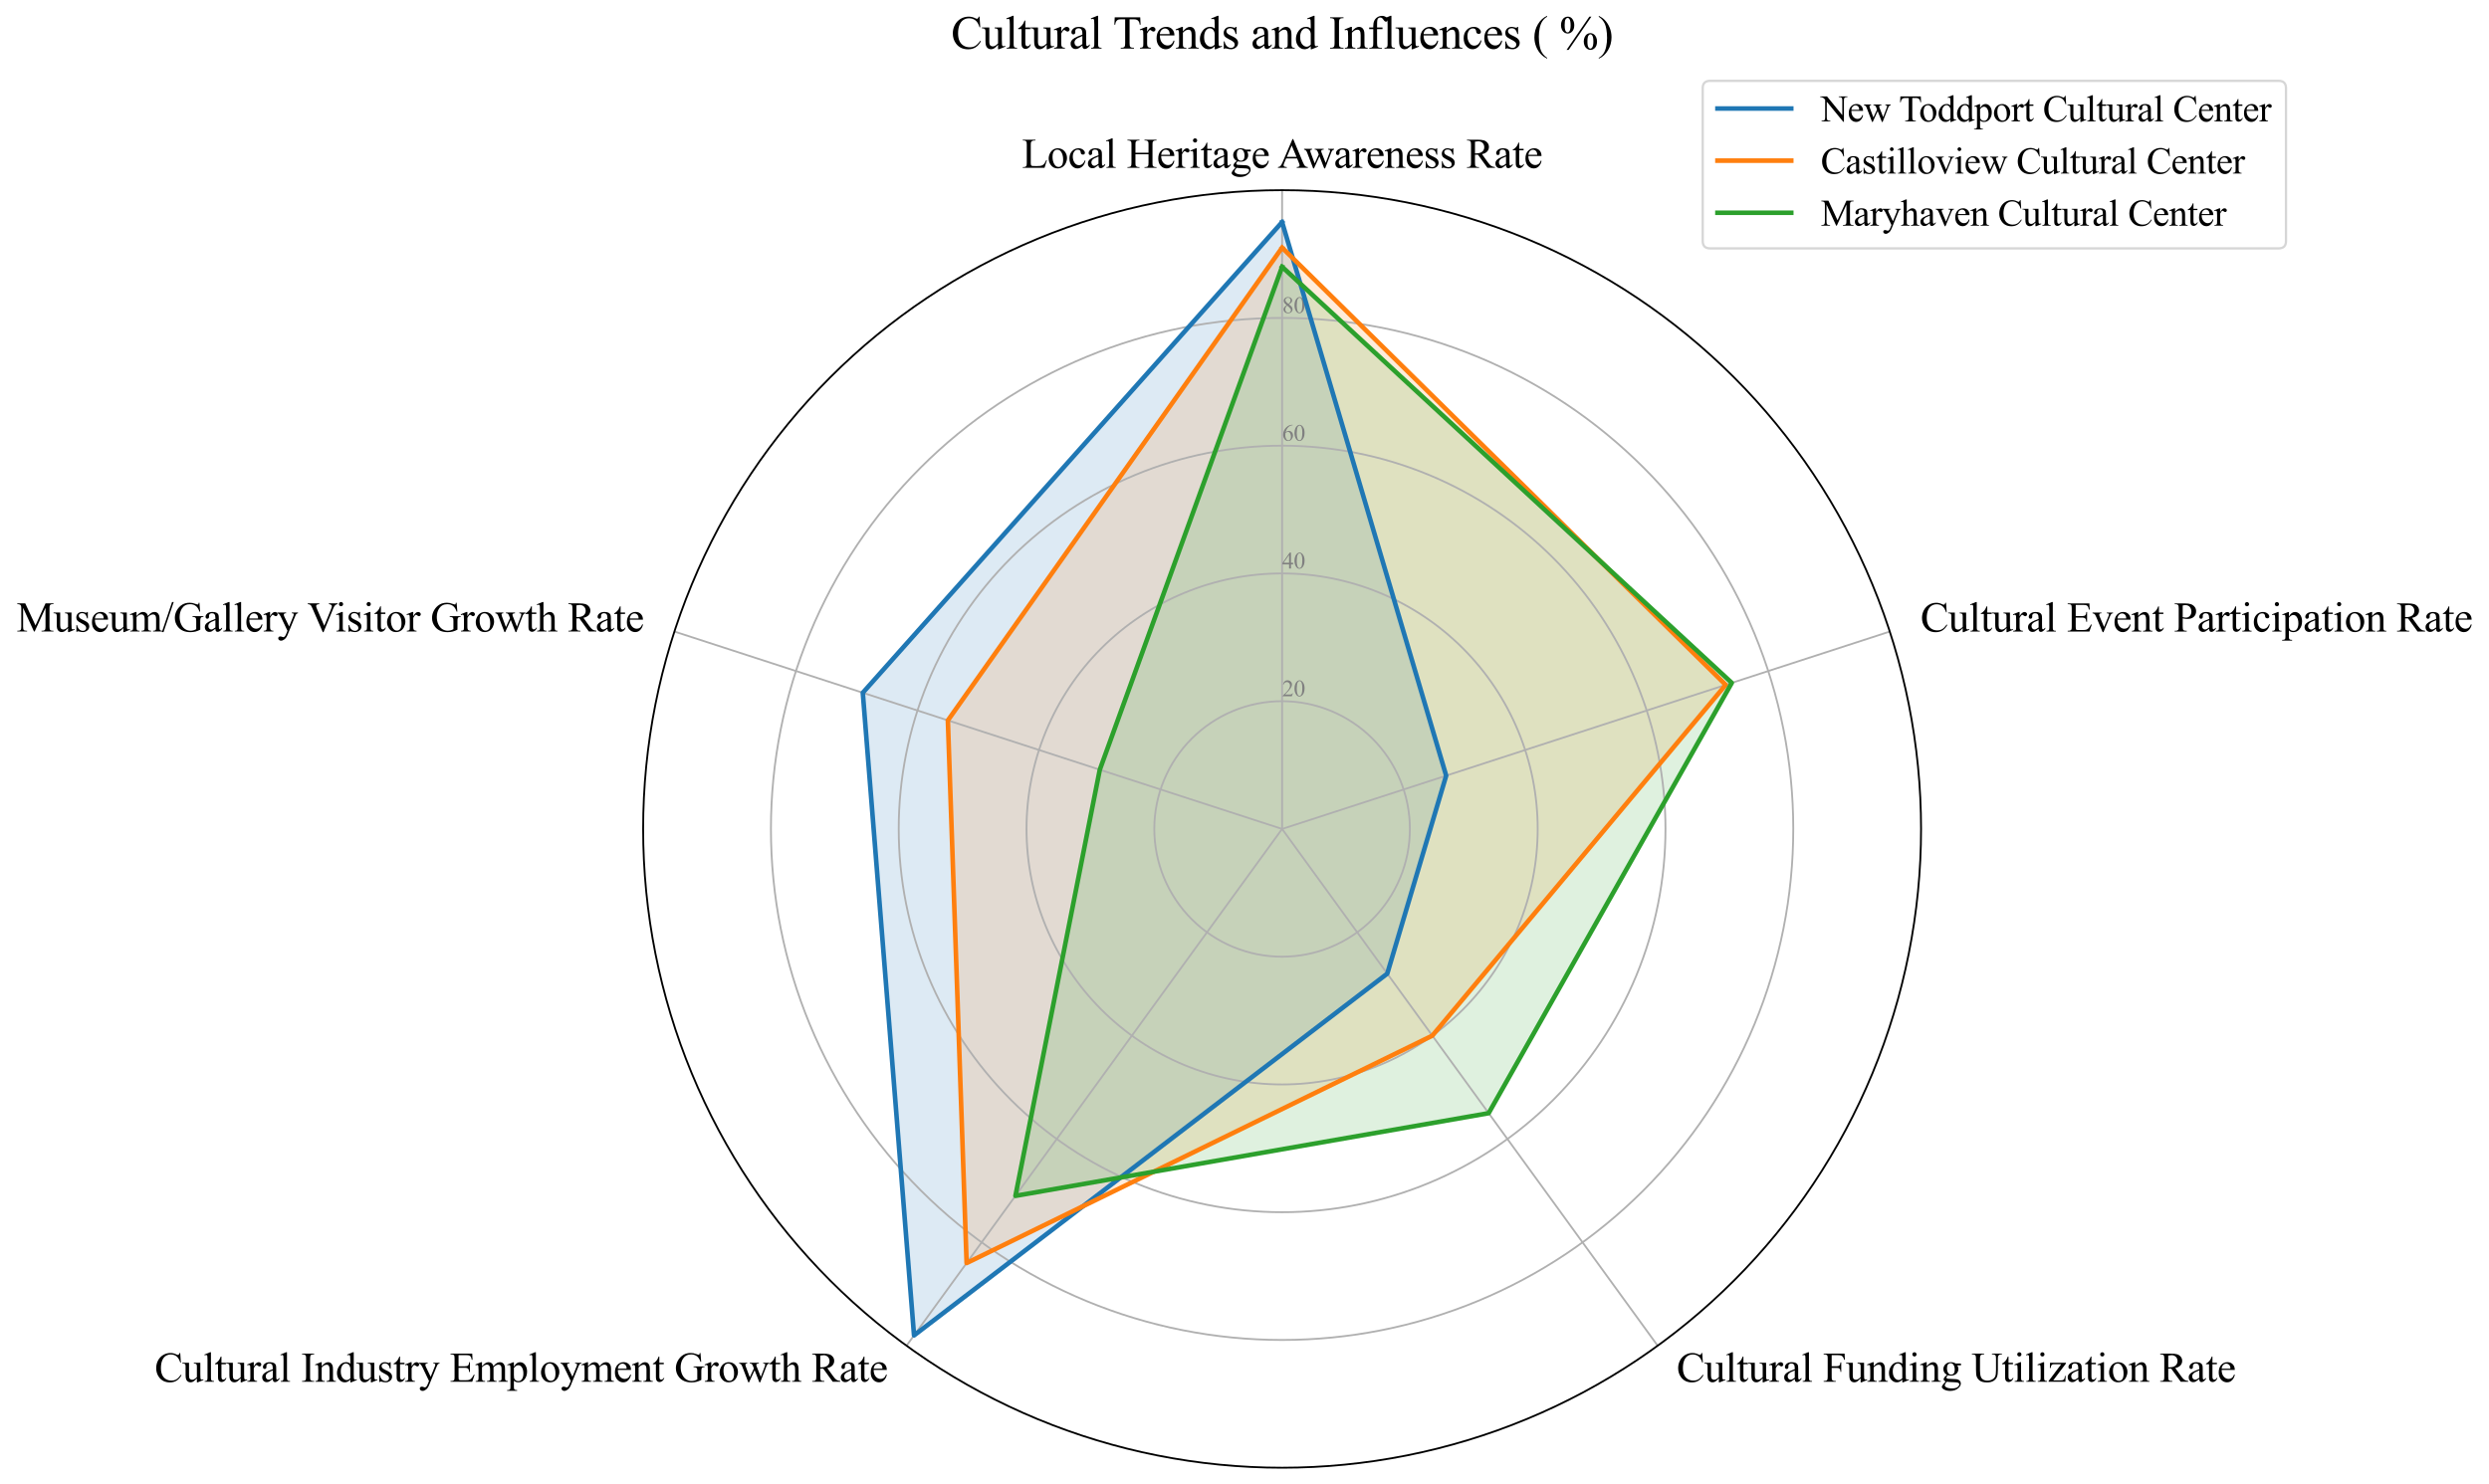 <?xml version="1.0" encoding="utf-8" standalone="no"?>
<!DOCTYPE svg PUBLIC "-//W3C//DTD SVG 1.1//EN"
  "http://www.w3.org/Graphics/SVG/1.1/DTD/svg11.dtd">
<svg xmlns:xlink="http://www.w3.org/1999/xlink" width="1079.802pt" height="644.128pt" viewBox="0 0 1079.802 644.128" xmlns="http://www.w3.org/2000/svg" version="1.1">
 <defs>
  <style type="text/css">*{stroke-linejoin: round; stroke-linecap: butt}</style>
 </defs>
 <g id="figure_1">
  <g id="patch_1">
   <path d="M 0 644.128 
L 1079.802 644.128 
L 1079.802 0 
L 0 0 
z
" style="fill: #ffffff"/>
  </g>
  <g id="axes_1">
   <g id="patch_2">
    <path d="M 833.412 359.728 
C 833.412 323.326 826.242 287.278 812.311 253.648 
C 798.381 220.017 777.962 189.457 752.222 163.718 
C 726.482 137.978 695.923 117.558 662.292 103.628 
C 628.661 89.698 592.614 82.528 556.212 82.528 
C 519.81 82.528 483.763 89.698 450.132 103.628 
C 416.502 117.558 385.942 137.978 360.202 163.718 
C 334.462 189.457 314.043 220.017 300.113 253.648 
C 286.182 287.278 279.012 323.326 279.012 359.728 
C 279.012 396.129 286.182 432.177 300.113 465.807 
C 314.043 499.438 334.462 529.998 360.202 555.737 
C 385.942 581.477 416.502 601.897 450.132 615.827 
C 483.763 629.757 519.81 636.928 556.212 636.928 
C 592.614 636.928 628.661 629.757 662.292 615.827 
C 695.923 601.897 726.482 581.477 752.222 555.737 
C 777.962 529.998 798.381 499.438 812.311 465.807 
C 826.242 432.177 833.412 396.129 833.412 359.728 
M 556.212 359.728 
C 556.212 359.728 556.212 359.728 556.212 359.728 
C 556.212 359.728 556.212 359.728 556.212 359.728 
C 556.212 359.728 556.212 359.728 556.212 359.728 
C 556.212 359.728 556.212 359.728 556.212 359.728 
C 556.212 359.728 556.212 359.728 556.212 359.728 
C 556.212 359.728 556.212 359.728 556.212 359.728 
C 556.212 359.728 556.212 359.728 556.212 359.728 
C 556.212 359.728 556.212 359.728 556.212 359.728 
C 556.212 359.728 556.212 359.728 556.212 359.728 
C 556.212 359.728 556.212 359.728 556.212 359.728 
C 556.212 359.728 556.212 359.728 556.212 359.728 
C 556.212 359.728 556.212 359.728 556.212 359.728 
C 556.212 359.728 556.212 359.728 556.212 359.728 
C 556.212 359.728 556.212 359.728 556.212 359.728 
C 556.212 359.728 556.212 359.728 556.212 359.728 
C 556.212 359.728 556.212 359.728 556.212 359.728 
z
" style="fill: #ffffff"/>
   </g>
   <g id="patch_3">
    <path d="M 556.212 96.388 
L 627.393 336.599 
L 601.834 422.52 
L 396.537 579.502 
L 374.305 300.622 
z
" clip-path="url(#p49f147131d)" style="fill: #1f77b4; opacity: 0.15; stroke: #1f77b4; stroke-linejoin: miter"/>
   </g>
   <g id="patch_4">
    <path d="M 556.212 107.475 
L 748.664 297.196 
L 621.386 449.431 
L 419.347 548.105 
L 411.214 312.615 
z
" clip-path="url(#p49f147131d)" style="fill: #ff7f0e; opacity: 0.15; stroke: #ff7f0e; stroke-linejoin: miter"/>
   </g>
   <g id="patch_5">
    <path d="M 556.212 115.791 
L 751.3 296.339 
L 645.826 483.07 
L 440.529 518.952 
L 477.122 334.03 
z
" clip-path="url(#p49f147131d)" style="fill: #2ca02c; opacity: 0.15; stroke: #2ca02c; stroke-linejoin: miter"/>
   </g>
   <g id="matplotlib.axis_1">
    <g id="xtick_1">
     <g id="line2d_1">
      <path d="M 556.212 359.728 
L 556.212 82.528 
" clip-path="url(#p49f147131d)" style="fill: none; stroke: #b0b0b0; stroke-width: 0.8; stroke-linecap: square"/>
     </g>
     <g id="text_1">
      <!-- Local Heritage Awareness Rate -->
      <g transform="translate(443.327 72.835) scale(0.18 -0.18)">
       <defs>
        <path id="TimesNewRomanPSMT-4c" d="M 3669 1172 
L 3772 1150 
L 3409 0 
L 128 0 
L 128 116 
L 288 116 
Q 556 116 672 291 
Q 738 391 738 753 
L 738 3488 
Q 738 3884 650 3984 
Q 528 4122 288 4122 
L 128 4122 
L 128 4238 
L 2047 4238 
L 2047 4122 
Q 1709 4125 1573 4059 
Q 1438 3994 1388 3894 
Q 1338 3794 1338 3416 
L 1338 753 
Q 1338 494 1388 397 
Q 1425 331 1503 300 
Q 1581 269 1991 269 
L 2300 269 
Q 2788 269 2984 341 
Q 3181 413 3343 595 
Q 3506 778 3669 1172 
z
" transform="scale(0.016)"/>
        <path id="TimesNewRomanPSMT-6f" d="M 1600 2947 
Q 2250 2947 2644 2453 
Q 2978 2031 2978 1484 
Q 2978 1100 2793 706 
Q 2609 313 2286 112 
Q 1963 -88 1566 -88 
Q 919 -88 538 428 
Q 216 863 216 1403 
Q 216 1797 411 2186 
Q 606 2575 925 2761 
Q 1244 2947 1600 2947 
z
M 1503 2744 
Q 1338 2744 1170 2645 
Q 1003 2547 900 2300 
Q 797 2053 797 1666 
Q 797 1041 1045 587 
Q 1294 134 1700 134 
Q 2003 134 2200 384 
Q 2397 634 2397 1244 
Q 2397 2006 2069 2444 
Q 1847 2744 1503 2744 
z
" transform="scale(0.016)"/>
        <path id="TimesNewRomanPSMT-63" d="M 2631 1088 
Q 2516 522 2178 217 
Q 1841 -88 1431 -88 
Q 944 -88 581 321 
Q 219 731 219 1428 
Q 219 2103 620 2525 
Q 1022 2947 1584 2947 
Q 2006 2947 2278 2723 
Q 2550 2500 2550 2259 
Q 2550 2141 2473 2067 
Q 2397 1994 2259 1994 
Q 2075 1994 1981 2113 
Q 1928 2178 1911 2362 
Q 1894 2547 1784 2644 
Q 1675 2738 1481 2738 
Q 1169 2738 978 2506 
Q 725 2200 725 1697 
Q 725 1184 976 792 
Q 1228 400 1656 400 
Q 1963 400 2206 609 
Q 2378 753 2541 1131 
L 2631 1088 
z
" transform="scale(0.016)"/>
        <path id="TimesNewRomanPSMT-61" d="M 1822 413 
Q 1381 72 1269 19 
Q 1100 -59 909 -59 
Q 613 -59 420 144 
Q 228 347 228 678 
Q 228 888 322 1041 
Q 450 1253 767 1440 
Q 1084 1628 1822 1897 
L 1822 2009 
Q 1822 2438 1686 2597 
Q 1550 2756 1291 2756 
Q 1094 2756 978 2650 
Q 859 2544 859 2406 
L 866 2225 
Q 866 2081 792 2003 
Q 719 1925 600 1925 
Q 484 1925 411 2006 
Q 338 2088 338 2228 
Q 338 2497 613 2722 
Q 888 2947 1384 2947 
Q 1766 2947 2009 2819 
Q 2194 2722 2281 2516 
Q 2338 2381 2338 1966 
L 2338 994 
Q 2338 584 2353 492 
Q 2369 400 2405 369 
Q 2441 338 2488 338 
Q 2538 338 2575 359 
Q 2641 400 2828 588 
L 2828 413 
Q 2478 -56 2159 -56 
Q 2006 -56 1915 50 
Q 1825 156 1822 413 
z
M 1822 616 
L 1822 1706 
Q 1350 1519 1213 1441 
Q 966 1303 859 1153 
Q 753 1003 753 825 
Q 753 600 887 451 
Q 1022 303 1197 303 
Q 1434 303 1822 616 
z
" transform="scale(0.016)"/>
        <path id="TimesNewRomanPSMT-6c" d="M 1184 4444 
L 1184 647 
Q 1184 378 1223 290 
Q 1263 203 1344 158 
Q 1425 113 1647 113 
L 1647 0 
L 244 0 
L 244 113 
Q 441 113 512 153 
Q 584 194 625 287 
Q 666 381 666 647 
L 666 3247 
Q 666 3731 644 3842 
Q 622 3953 573 3993 
Q 525 4034 450 4034 
Q 369 4034 244 3984 
L 191 4094 
L 1044 4444 
L 1184 4444 
z
" transform="scale(0.016)"/>
        <path id="TimesNewRomanPSMT-20" transform="scale(0.016)"/>
        <path id="TimesNewRomanPSMT-48" d="M 1316 2272 
L 3284 2272 
L 3284 3484 
Q 3284 3809 3244 3913 
Q 3213 3991 3113 4047 
Q 2978 4122 2828 4122 
L 2678 4122 
L 2678 4238 
L 4491 4238 
L 4491 4122 
L 4341 4122 
Q 4191 4122 4056 4050 
Q 3956 4000 3920 3898 
Q 3884 3797 3884 3484 
L 3884 750 
Q 3884 428 3925 325 
Q 3956 247 4053 191 
Q 4191 116 4341 116 
L 4491 116 
L 4491 0 
L 2678 0 
L 2678 116 
L 2828 116 
Q 3088 116 3206 269 
Q 3284 369 3284 750 
L 3284 2041 
L 1316 2041 
L 1316 750 
Q 1316 428 1356 325 
Q 1388 247 1488 191 
Q 1622 116 1772 116 
L 1925 116 
L 1925 0 
L 109 0 
L 109 116 
L 259 116 
Q 522 116 641 269 
Q 716 369 716 750 
L 716 3484 
Q 716 3809 675 3913 
Q 644 3991 547 4047 
Q 409 4122 259 4122 
L 109 4122 
L 109 4238 
L 1925 4238 
L 1925 4122 
L 1772 4122 
Q 1622 4122 1488 4050 
Q 1391 4000 1353 3898 
Q 1316 3797 1316 3484 
L 1316 2272 
z
" transform="scale(0.016)"/>
        <path id="TimesNewRomanPSMT-65" d="M 681 1784 
Q 678 1147 991 784 
Q 1303 422 1725 422 
Q 2006 422 2214 576 
Q 2422 731 2563 1106 
L 2659 1044 
Q 2594 616 2278 264 
Q 1963 -88 1488 -88 
Q 972 -88 605 314 
Q 238 716 238 1394 
Q 238 2128 614 2539 
Q 991 2950 1559 2950 
Q 2041 2950 2350 2633 
Q 2659 2316 2659 1784 
L 681 1784 
z
M 681 1966 
L 2006 1966 
Q 1991 2241 1941 2353 
Q 1863 2528 1708 2628 
Q 1553 2728 1384 2728 
Q 1125 2728 920 2526 
Q 716 2325 681 1966 
z
" transform="scale(0.016)"/>
        <path id="TimesNewRomanPSMT-72" d="M 1038 2947 
L 1038 2303 
Q 1397 2947 1775 2947 
Q 1947 2947 2059 2842 
Q 2172 2738 2172 2600 
Q 2172 2478 2090 2393 
Q 2009 2309 1897 2309 
Q 1788 2309 1652 2417 
Q 1516 2525 1450 2525 
Q 1394 2525 1328 2463 
Q 1188 2334 1038 2041 
L 1038 669 
Q 1038 431 1097 309 
Q 1138 225 1241 169 
Q 1344 113 1538 113 
L 1538 0 
L 72 0 
L 72 113 
Q 291 113 397 181 
Q 475 231 506 341 
Q 522 394 522 644 
L 522 1753 
Q 522 2253 501 2348 
Q 481 2444 426 2487 
Q 372 2531 291 2531 
Q 194 2531 72 2484 
L 41 2597 
L 906 2947 
L 1038 2947 
z
" transform="scale(0.016)"/>
        <path id="TimesNewRomanPSMT-69" d="M 928 4444 
Q 1059 4444 1151 4351 
Q 1244 4259 1244 4128 
Q 1244 3997 1151 3903 
Q 1059 3809 928 3809 
Q 797 3809 703 3903 
Q 609 3997 609 4128 
Q 609 4259 701 4351 
Q 794 4444 928 4444 
z
M 1188 2947 
L 1188 647 
Q 1188 378 1227 289 
Q 1266 200 1342 156 
Q 1419 113 1622 113 
L 1622 0 
L 231 0 
L 231 113 
Q 441 113 512 153 
Q 584 194 626 287 
Q 669 381 669 647 
L 669 1750 
Q 669 2216 641 2353 
Q 619 2453 572 2492 
Q 525 2531 444 2531 
Q 356 2531 231 2484 
L 188 2597 
L 1050 2947 
L 1188 2947 
z
" transform="scale(0.016)"/>
        <path id="TimesNewRomanPSMT-74" d="M 1031 3803 
L 1031 2863 
L 1700 2863 
L 1700 2644 
L 1031 2644 
L 1031 788 
Q 1031 509 1111 412 
Q 1191 316 1316 316 
Q 1419 316 1516 380 
Q 1613 444 1666 569 
L 1788 569 
Q 1678 263 1478 108 
Q 1278 -47 1066 -47 
Q 922 -47 784 33 
Q 647 113 581 261 
Q 516 409 516 719 
L 516 2644 
L 63 2644 
L 63 2747 
Q 234 2816 414 2980 
Q 594 3144 734 3369 
Q 806 3488 934 3803 
L 1031 3803 
z
" transform="scale(0.016)"/>
        <path id="TimesNewRomanPSMT-67" d="M 966 1044 
Q 703 1172 562 1401 
Q 422 1631 422 1909 
Q 422 2334 742 2640 
Q 1063 2947 1563 2947 
Q 1972 2947 2272 2747 
L 2878 2747 
Q 3013 2747 3034 2739 
Q 3056 2731 3066 2713 
Q 3084 2684 3084 2613 
Q 3084 2531 3069 2500 
Q 3059 2484 3036 2475 
Q 3013 2466 2878 2466 
L 2506 2466 
Q 2681 2241 2681 1891 
Q 2681 1491 2375 1206 
Q 2069 922 1553 922 
Q 1341 922 1119 984 
Q 981 866 932 777 
Q 884 688 884 625 
Q 884 572 936 522 
Q 988 472 1138 450 
Q 1225 438 1575 428 
Q 2219 413 2409 384 
Q 2700 344 2873 169 
Q 3047 -6 3047 -263 
Q 3047 -616 2716 -925 
Q 2228 -1381 1444 -1381 
Q 841 -1381 425 -1109 
Q 191 -953 191 -784 
Q 191 -709 225 -634 
Q 278 -519 444 -313 
Q 466 -284 763 25 
Q 600 122 533 198 
Q 466 275 466 372 
Q 466 481 555 628 
Q 644 775 966 1044 
z
M 1509 2797 
Q 1278 2797 1122 2612 
Q 966 2428 966 2047 
Q 966 1553 1178 1281 
Q 1341 1075 1591 1075 
Q 1828 1075 1981 1253 
Q 2134 1431 2134 1813 
Q 2134 2309 1919 2591 
Q 1759 2797 1509 2797 
z
M 934 0 
Q 788 -159 713 -296 
Q 638 -434 638 -550 
Q 638 -700 819 -813 
Q 1131 -1006 1722 -1006 
Q 2284 -1006 2551 -807 
Q 2819 -609 2819 -384 
Q 2819 -222 2659 -153 
Q 2497 -84 2016 -72 
Q 1313 -53 934 0 
z
" transform="scale(0.016)"/>
        <path id="TimesNewRomanPSMT-41" d="M 2928 1419 
L 1288 1419 
L 1000 750 
Q 894 503 894 381 
Q 894 284 986 211 
Q 1078 138 1384 116 
L 1384 0 
L 50 0 
L 50 116 
Q 316 163 394 238 
Q 553 388 747 847 
L 2238 4334 
L 2347 4334 
L 3822 809 
Q 4000 384 4145 257 
Q 4291 131 4550 116 
L 4550 0 
L 2878 0 
L 2878 116 
Q 3131 128 3220 200 
Q 3309 272 3309 375 
Q 3309 513 3184 809 
L 2928 1419 
z
M 2841 1650 
L 2122 3363 
L 1384 1650 
L 2841 1650 
z
" transform="scale(0.016)"/>
        <path id="TimesNewRomanPSMT-77" d="M 41 2863 
L 1241 2863 
L 1241 2747 
Q 1075 2734 1023 2687 
Q 972 2641 972 2553 
Q 972 2456 1025 2319 
L 1638 672 
L 2253 2013 
L 2091 2434 
Q 2016 2622 1894 2694 
Q 1825 2738 1638 2747 
L 1638 2863 
L 3000 2863 
L 3000 2747 
Q 2775 2738 2681 2666 
Q 2619 2616 2619 2506 
Q 2619 2444 2644 2378 
L 3294 734 
L 3897 2319 
Q 3959 2488 3959 2588 
Q 3959 2647 3898 2694 
Q 3838 2741 3659 2747 
L 3659 2863 
L 4563 2863 
L 4563 2747 
Q 4291 2706 4163 2378 
L 3206 -88 
L 3078 -88 
L 2363 1741 
L 1528 -88 
L 1413 -88 
L 494 2319 
Q 403 2547 315 2626 
Q 228 2706 41 2747 
L 41 2863 
z
" transform="scale(0.016)"/>
        <path id="TimesNewRomanPSMT-6e" d="M 1034 2341 
Q 1538 2947 1994 2947 
Q 2228 2947 2397 2830 
Q 2566 2713 2666 2444 
Q 2734 2256 2734 1869 
L 2734 647 
Q 2734 375 2778 278 
Q 2813 200 2889 156 
Q 2966 113 3172 113 
L 3172 0 
L 1756 0 
L 1756 113 
L 1816 113 
Q 2016 113 2095 173 
Q 2175 234 2206 353 
Q 2219 400 2219 647 
L 2219 1819 
Q 2219 2209 2117 2386 
Q 2016 2563 1775 2563 
Q 1403 2563 1034 2156 
L 1034 647 
Q 1034 356 1069 288 
Q 1113 197 1189 155 
Q 1266 113 1500 113 
L 1500 0 
L 84 0 
L 84 113 
L 147 113 
Q 366 113 442 223 
Q 519 334 519 647 
L 519 1709 
Q 519 2225 495 2337 
Q 472 2450 423 2490 
Q 375 2531 294 2531 
Q 206 2531 84 2484 
L 38 2597 
L 900 2947 
L 1034 2947 
L 1034 2341 
z
" transform="scale(0.016)"/>
        <path id="TimesNewRomanPSMT-73" d="M 2050 2947 
L 2050 1972 
L 1947 1972 
Q 1828 2431 1642 2597 
Q 1456 2763 1169 2763 
Q 950 2763 815 2647 
Q 681 2531 681 2391 
Q 681 2216 781 2091 
Q 878 1963 1175 1819 
L 1631 1597 
Q 2266 1288 2266 781 
Q 2266 391 1970 151 
Q 1675 -88 1309 -88 
Q 1047 -88 709 6 
Q 606 38 541 38 
Q 469 38 428 -44 
L 325 -44 
L 325 978 
L 428 978 
Q 516 541 762 319 
Q 1009 97 1316 97 
Q 1531 97 1667 223 
Q 1803 350 1803 528 
Q 1803 744 1651 891 
Q 1500 1038 1047 1263 
Q 594 1488 453 1669 
Q 313 1847 313 2119 
Q 313 2472 555 2709 
Q 797 2947 1181 2947 
Q 1350 2947 1591 2875 
Q 1750 2828 1803 2828 
Q 1853 2828 1881 2850 
Q 1909 2872 1947 2947 
L 2050 2947 
z
" transform="scale(0.016)"/>
        <path id="TimesNewRomanPSMT-52" d="M 4325 0 
L 3194 0 
L 1759 1981 
Q 1600 1975 1500 1975 
Q 1459 1975 1412 1976 
Q 1366 1978 1316 1981 
L 1316 750 
Q 1316 350 1403 253 
Q 1522 116 1759 116 
L 1925 116 
L 1925 0 
L 109 0 
L 109 116 
L 269 116 
Q 538 116 653 291 
Q 719 388 719 750 
L 719 3488 
Q 719 3888 631 3984 
Q 509 4122 269 4122 
L 109 4122 
L 109 4238 
L 1653 4238 
Q 2328 4238 2648 4139 
Q 2969 4041 3192 3777 
Q 3416 3513 3416 3147 
Q 3416 2756 3161 2468 
Q 2906 2181 2372 2063 
L 3247 847 
Q 3547 428 3762 290 
Q 3978 153 4325 116 
L 4325 0 
z
M 1316 2178 
Q 1375 2178 1419 2176 
Q 1463 2175 1491 2175 
Q 2097 2175 2405 2437 
Q 2713 2700 2713 3106 
Q 2713 3503 2464 3751 
Q 2216 4000 1806 4000 
Q 1625 4000 1316 3941 
L 1316 2178 
z
" transform="scale(0.016)"/>
       </defs>
       <use xlink:href="#TimesNewRomanPSMT-4c"/>
       <use xlink:href="#TimesNewRomanPSMT-6f" transform="translate(61.084 0)"/>
       <use xlink:href="#TimesNewRomanPSMT-63" transform="translate(111.084 0)"/>
       <use xlink:href="#TimesNewRomanPSMT-61" transform="translate(155.469 0)"/>
       <use xlink:href="#TimesNewRomanPSMT-6c" transform="translate(199.854 0)"/>
       <use xlink:href="#TimesNewRomanPSMT-20" transform="translate(227.637 0)"/>
       <use xlink:href="#TimesNewRomanPSMT-48" transform="translate(252.637 0)"/>
       <use xlink:href="#TimesNewRomanPSMT-65" transform="translate(324.854 0)"/>
       <use xlink:href="#TimesNewRomanPSMT-72" transform="translate(369.238 0)"/>
       <use xlink:href="#TimesNewRomanPSMT-69" transform="translate(402.539 0)"/>
       <use xlink:href="#TimesNewRomanPSMT-74" transform="translate(430.322 0)"/>
       <use xlink:href="#TimesNewRomanPSMT-61" transform="translate(458.105 0)"/>
       <use xlink:href="#TimesNewRomanPSMT-67" transform="translate(502.49 0)"/>
       <use xlink:href="#TimesNewRomanPSMT-65" transform="translate(552.49 0)"/>
       <use xlink:href="#TimesNewRomanPSMT-20" transform="translate(596.875 0)"/>
       <use xlink:href="#TimesNewRomanPSMT-41" transform="translate(616.375 0)"/>
       <use xlink:href="#TimesNewRomanPSMT-77" transform="translate(679.467 0)"/>
       <use xlink:href="#TimesNewRomanPSMT-61" transform="translate(751.684 0)"/>
       <use xlink:href="#TimesNewRomanPSMT-72" transform="translate(796.068 0)"/>
       <use xlink:href="#TimesNewRomanPSMT-65" transform="translate(829.369 0)"/>
       <use xlink:href="#TimesNewRomanPSMT-6e" transform="translate(873.754 0)"/>
       <use xlink:href="#TimesNewRomanPSMT-65" transform="translate(923.754 0)"/>
       <use xlink:href="#TimesNewRomanPSMT-73" transform="translate(968.139 0)"/>
       <use xlink:href="#TimesNewRomanPSMT-73" transform="translate(1007.055 0)"/>
       <use xlink:href="#TimesNewRomanPSMT-20" transform="translate(1045.971 0)"/>
       <use xlink:href="#TimesNewRomanPSMT-52" transform="translate(1070.971 0)"/>
       <use xlink:href="#TimesNewRomanPSMT-61" transform="translate(1137.67 0)"/>
       <use xlink:href="#TimesNewRomanPSMT-74" transform="translate(1182.055 0)"/>
       <use xlink:href="#TimesNewRomanPSMT-65" transform="translate(1209.838 0)"/>
      </g>
     </g>
    </g>
    <g id="xtick_2">
     <g id="line2d_2">
      <path d="M 556.212 359.728 
L 819.845 274.068 
" clip-path="url(#p49f147131d)" style="fill: none; stroke: #b0b0b0; stroke-width: 0.8; stroke-linecap: square"/>
     </g>
     <g id="text_2">
      <!-- Cultural Event Participation Rate -->
      <g transform="translate(833.16 274.066) scale(0.18 -0.18)">
       <defs>
        <path id="TimesNewRomanPSMT-43" d="M 3853 4334 
L 3950 2894 
L 3853 2894 
Q 3659 3541 3300 3825 
Q 2941 4109 2438 4109 
Q 2016 4109 1675 3895 
Q 1334 3681 1139 3212 
Q 944 2744 944 2047 
Q 944 1472 1128 1050 
Q 1313 628 1683 403 
Q 2053 178 2528 178 
Q 2941 178 3256 354 
Q 3572 531 3950 1056 
L 4047 994 
Q 3728 428 3303 165 
Q 2878 -97 2294 -97 
Q 1241 -97 663 684 
Q 231 1266 231 2053 
Q 231 2688 515 3219 
Q 800 3750 1298 4042 
Q 1797 4334 2388 4334 
Q 2847 4334 3294 4109 
Q 3425 4041 3481 4041 
Q 3566 4041 3628 4100 
Q 3709 4184 3744 4334 
L 3853 4334 
z
" transform="scale(0.016)"/>
        <path id="TimesNewRomanPSMT-75" d="M 2709 2863 
L 2709 1128 
Q 2709 631 2732 520 
Q 2756 409 2807 365 
Q 2859 322 2928 322 
Q 3025 322 3147 375 
L 3191 266 
L 2334 -88 
L 2194 -88 
L 2194 519 
Q 1825 119 1631 15 
Q 1438 -88 1222 -88 
Q 981 -88 804 51 
Q 628 191 559 409 
Q 491 628 491 1028 
L 491 2306 
Q 491 2509 447 2587 
Q 403 2666 317 2708 
Q 231 2750 6 2747 
L 6 2863 
L 1009 2863 
L 1009 947 
Q 1009 547 1148 422 
Q 1288 297 1484 297 
Q 1619 297 1789 381 
Q 1959 466 2194 703 
L 2194 2325 
Q 2194 2569 2105 2655 
Q 2016 2741 1734 2747 
L 1734 2863 
L 2709 2863 
z
" transform="scale(0.016)"/>
        <path id="TimesNewRomanPSMT-45" d="M 1338 4006 
L 1338 2331 
L 2269 2331 
Q 2631 2331 2753 2441 
Q 2916 2584 2934 2947 
L 3050 2947 
L 3050 1472 
L 2934 1472 
Q 2891 1781 2847 1869 
Q 2791 1978 2662 2040 
Q 2534 2103 2269 2103 
L 1338 2103 
L 1338 706 
Q 1338 425 1363 364 
Q 1388 303 1450 267 
Q 1513 231 1688 231 
L 2406 231 
Q 2766 231 2928 281 
Q 3091 331 3241 478 
Q 3434 672 3638 1063 
L 3763 1063 
L 3397 0 
L 131 0 
L 131 116 
L 281 116 
Q 431 116 566 188 
Q 666 238 702 338 
Q 738 438 738 747 
L 738 3500 
Q 738 3903 656 3997 
Q 544 4122 281 4122 
L 131 4122 
L 131 4238 
L 3397 4238 
L 3444 3309 
L 3322 3309 
Q 3256 3644 3176 3769 
Q 3097 3894 2941 3959 
Q 2816 4006 2500 4006 
L 1338 4006 
z
" transform="scale(0.016)"/>
        <path id="TimesNewRomanPSMT-76" d="M 53 2863 
L 1400 2863 
L 1400 2747 
L 1313 2747 
Q 1191 2747 1127 2687 
Q 1063 2628 1063 2528 
Q 1063 2419 1128 2269 
L 1794 688 
L 2463 2328 
Q 2534 2503 2534 2594 
Q 2534 2638 2509 2666 
Q 2475 2713 2422 2730 
Q 2369 2747 2206 2747 
L 2206 2863 
L 3141 2863 
L 3141 2747 
Q 2978 2734 2916 2681 
Q 2806 2588 2719 2369 
L 1703 -88 
L 1575 -88 
L 553 2328 
Q 484 2497 421 2570 
Q 359 2644 263 2694 
Q 209 2722 53 2747 
L 53 2863 
z
" transform="scale(0.016)"/>
        <path id="TimesNewRomanPSMT-50" d="M 1313 1984 
L 1313 750 
Q 1313 350 1400 253 
Q 1519 116 1759 116 
L 1922 116 
L 1922 0 
L 106 0 
L 106 116 
L 266 116 
Q 534 116 650 291 
Q 713 388 713 750 
L 713 3488 
Q 713 3888 628 3984 
Q 506 4122 266 4122 
L 106 4122 
L 106 4238 
L 1659 4238 
Q 2228 4238 2556 4120 
Q 2884 4003 3109 3725 
Q 3334 3447 3334 3066 
Q 3334 2547 2992 2222 
Q 2650 1897 2025 1897 
Q 1872 1897 1694 1919 
Q 1516 1941 1313 1984 
z
M 1313 2163 
Q 1478 2131 1606 2115 
Q 1734 2100 1825 2100 
Q 2150 2100 2386 2351 
Q 2622 2603 2622 3003 
Q 2622 3278 2509 3514 
Q 2397 3750 2190 3867 
Q 1984 3984 1722 3984 
Q 1563 3984 1313 3925 
L 1313 2163 
z
" transform="scale(0.016)"/>
        <path id="TimesNewRomanPSMT-70" d="M -6 2578 
L 875 2934 
L 994 2934 
L 994 2266 
Q 1216 2644 1439 2795 
Q 1663 2947 1909 2947 
Q 2341 2947 2628 2609 
Q 2981 2197 2981 1534 
Q 2981 794 2556 309 
Q 2206 -88 1675 -88 
Q 1444 -88 1275 -22 
Q 1150 25 994 166 
L 994 -706 
Q 994 -1000 1030 -1079 
Q 1066 -1159 1155 -1206 
Q 1244 -1253 1478 -1253 
L 1478 -1369 
L -22 -1369 
L -22 -1253 
L 56 -1253 
Q 228 -1256 350 -1188 
Q 409 -1153 442 -1076 
Q 475 -1000 475 -688 
L 475 2019 
Q 475 2297 450 2372 
Q 425 2447 370 2484 
Q 316 2522 222 2522 
Q 147 2522 31 2478 
L -6 2578 
z
M 994 2081 
L 994 1013 
Q 994 666 1022 556 
Q 1066 375 1236 237 
Q 1406 100 1666 100 
Q 1978 100 2172 344 
Q 2425 663 2425 1241 
Q 2425 1897 2138 2250 
Q 1938 2494 1663 2494 
Q 1513 2494 1366 2419 
Q 1253 2363 994 2081 
z
" transform="scale(0.016)"/>
       </defs>
       <use xlink:href="#TimesNewRomanPSMT-43"/>
       <use xlink:href="#TimesNewRomanPSMT-75" transform="translate(66.699 0)"/>
       <use xlink:href="#TimesNewRomanPSMT-6c" transform="translate(116.699 0)"/>
       <use xlink:href="#TimesNewRomanPSMT-74" transform="translate(144.482 0)"/>
       <use xlink:href="#TimesNewRomanPSMT-75" transform="translate(172.266 0)"/>
       <use xlink:href="#TimesNewRomanPSMT-72" transform="translate(222.266 0)"/>
       <use xlink:href="#TimesNewRomanPSMT-61" transform="translate(255.566 0)"/>
       <use xlink:href="#TimesNewRomanPSMT-6c" transform="translate(299.951 0)"/>
       <use xlink:href="#TimesNewRomanPSMT-20" transform="translate(327.734 0)"/>
       <use xlink:href="#TimesNewRomanPSMT-45" transform="translate(352.734 0)"/>
       <use xlink:href="#TimesNewRomanPSMT-76" transform="translate(413.818 0)"/>
       <use xlink:href="#TimesNewRomanPSMT-65" transform="translate(463.818 0)"/>
       <use xlink:href="#TimesNewRomanPSMT-6e" transform="translate(508.203 0)"/>
       <use xlink:href="#TimesNewRomanPSMT-74" transform="translate(558.203 0)"/>
       <use xlink:href="#TimesNewRomanPSMT-20" transform="translate(585.986 0)"/>
       <use xlink:href="#TimesNewRomanPSMT-50" transform="translate(610.986 0)"/>
       <use xlink:href="#TimesNewRomanPSMT-61" transform="translate(666.602 0)"/>
       <use xlink:href="#TimesNewRomanPSMT-72" transform="translate(710.986 0)"/>
       <use xlink:href="#TimesNewRomanPSMT-74" transform="translate(744.287 0)"/>
       <use xlink:href="#TimesNewRomanPSMT-69" transform="translate(772.07 0)"/>
       <use xlink:href="#TimesNewRomanPSMT-63" transform="translate(799.854 0)"/>
       <use xlink:href="#TimesNewRomanPSMT-69" transform="translate(844.238 0)"/>
       <use xlink:href="#TimesNewRomanPSMT-70" transform="translate(872.021 0)"/>
       <use xlink:href="#TimesNewRomanPSMT-61" transform="translate(922.021 0)"/>
       <use xlink:href="#TimesNewRomanPSMT-74" transform="translate(966.406 0)"/>
       <use xlink:href="#TimesNewRomanPSMT-69" transform="translate(994.189 0)"/>
       <use xlink:href="#TimesNewRomanPSMT-6f" transform="translate(1021.973 0)"/>
       <use xlink:href="#TimesNewRomanPSMT-6e" transform="translate(1071.973 0)"/>
       <use xlink:href="#TimesNewRomanPSMT-20" transform="translate(1121.973 0)"/>
       <use xlink:href="#TimesNewRomanPSMT-52" transform="translate(1146.973 0)"/>
       <use xlink:href="#TimesNewRomanPSMT-61" transform="translate(1213.672 0)"/>
       <use xlink:href="#TimesNewRomanPSMT-74" transform="translate(1258.057 0)"/>
       <use xlink:href="#TimesNewRomanPSMT-65" transform="translate(1285.84 0)"/>
      </g>
     </g>
    </g>
    <g id="xtick_3">
     <g id="line2d_3">
      <path d="M 556.212 359.728 
L 719.146 583.987 
" clip-path="url(#p49f147131d)" style="fill: none; stroke: #b0b0b0; stroke-width: 0.8; stroke-linecap: square"/>
     </g>
     <g id="text_3">
      <!-- Cultural Funding Utilization Rate -->
      <g transform="translate(727.375 599.621) scale(0.18 -0.18)">
       <defs>
        <path id="TimesNewRomanPSMT-46" d="M 1309 4006 
L 1309 2341 
L 2081 2341 
Q 2347 2341 2470 2458 
Q 2594 2575 2634 2922 
L 2750 2922 
L 2750 1488 
L 2634 1488 
Q 2631 1734 2570 1850 
Q 2509 1966 2401 2023 
Q 2294 2081 2081 2081 
L 1309 2081 
L 1309 750 
Q 1309 428 1350 325 
Q 1381 247 1481 191 
Q 1619 116 1769 116 
L 1922 116 
L 1922 0 
L 103 0 
L 103 116 
L 253 116 
Q 516 116 634 269 
Q 709 369 709 750 
L 709 3488 
Q 709 3809 669 3913 
Q 638 3991 541 4047 
Q 406 4122 253 4122 
L 103 4122 
L 103 4238 
L 3256 4238 
L 3297 3306 
L 3188 3306 
Q 3106 3603 2998 3742 
Q 2891 3881 2733 3943 
Q 2575 4006 2244 4006 
L 1309 4006 
z
" transform="scale(0.016)"/>
        <path id="TimesNewRomanPSMT-64" d="M 2222 322 
Q 2013 103 1813 7 
Q 1613 -88 1381 -88 
Q 913 -88 563 304 
Q 213 697 213 1313 
Q 213 1928 600 2439 
Q 988 2950 1597 2950 
Q 1975 2950 2222 2709 
L 2222 3238 
Q 2222 3728 2198 3840 
Q 2175 3953 2125 3993 
Q 2075 4034 2000 4034 
Q 1919 4034 1784 3984 
L 1744 4094 
L 2597 4444 
L 2738 4444 
L 2738 1134 
Q 2738 631 2761 520 
Q 2784 409 2836 365 
Q 2888 322 2956 322 
Q 3041 322 3181 375 
L 3216 266 
L 2366 -88 
L 2222 -88 
L 2222 322 
z
M 2222 541 
L 2222 2016 
Q 2203 2228 2109 2403 
Q 2016 2578 1861 2667 
Q 1706 2756 1559 2756 
Q 1284 2756 1069 2509 
Q 784 2184 784 1559 
Q 784 928 1059 592 
Q 1334 256 1672 256 
Q 1956 256 2222 541 
z
" transform="scale(0.016)"/>
        <path id="TimesNewRomanPSMT-55" d="M 3053 4122 
L 3053 4238 
L 4553 4238 
L 4553 4122 
L 4394 4122 
Q 4144 4122 4009 3913 
Q 3944 3816 3944 3463 
L 3944 1744 
Q 3944 1106 3817 754 
Q 3691 403 3320 151 
Q 2950 -100 2313 -100 
Q 1619 -100 1259 140 
Q 900 381 750 788 
Q 650 1066 650 1831 
L 650 3488 
Q 650 3878 542 4000 
Q 434 4122 194 4122 
L 34 4122 
L 34 4238 
L 1866 4238 
L 1866 4122 
L 1703 4122 
Q 1441 4122 1328 3956 
Q 1250 3844 1250 3488 
L 1250 1641 
Q 1250 1394 1295 1075 
Q 1341 756 1459 578 
Q 1578 400 1801 284 
Q 2025 169 2350 169 
Q 2766 169 3094 350 
Q 3422 531 3542 814 
Q 3663 1097 3663 1772 
L 3663 3488 
Q 3663 3884 3575 3984 
Q 3453 4122 3213 4122 
L 3053 4122 
z
" transform="scale(0.016)"/>
        <path id="TimesNewRomanPSMT-7a" d="M 2688 878 
L 2653 0 
L 128 0 
L 128 113 
L 2028 2644 
L 1091 2644 
Q 788 2644 694 2605 
Q 600 2566 541 2456 
Q 456 2300 444 2069 
L 319 2069 
L 338 2863 
L 2738 2863 
L 2738 2747 
L 819 209 
L 1863 209 
Q 2191 209 2308 264 
Q 2425 319 2497 456 
Q 2547 556 2581 878 
L 2688 878 
z
" transform="scale(0.016)"/>
       </defs>
       <use xlink:href="#TimesNewRomanPSMT-43"/>
       <use xlink:href="#TimesNewRomanPSMT-75" transform="translate(66.699 0)"/>
       <use xlink:href="#TimesNewRomanPSMT-6c" transform="translate(116.699 0)"/>
       <use xlink:href="#TimesNewRomanPSMT-74" transform="translate(144.482 0)"/>
       <use xlink:href="#TimesNewRomanPSMT-75" transform="translate(172.266 0)"/>
       <use xlink:href="#TimesNewRomanPSMT-72" transform="translate(222.266 0)"/>
       <use xlink:href="#TimesNewRomanPSMT-61" transform="translate(255.566 0)"/>
       <use xlink:href="#TimesNewRomanPSMT-6c" transform="translate(299.951 0)"/>
       <use xlink:href="#TimesNewRomanPSMT-20" transform="translate(327.734 0)"/>
       <use xlink:href="#TimesNewRomanPSMT-46" transform="translate(352.734 0)"/>
       <use xlink:href="#TimesNewRomanPSMT-75" transform="translate(408.35 0)"/>
       <use xlink:href="#TimesNewRomanPSMT-6e" transform="translate(458.35 0)"/>
       <use xlink:href="#TimesNewRomanPSMT-64" transform="translate(508.35 0)"/>
       <use xlink:href="#TimesNewRomanPSMT-69" transform="translate(558.35 0)"/>
       <use xlink:href="#TimesNewRomanPSMT-6e" transform="translate(586.133 0)"/>
       <use xlink:href="#TimesNewRomanPSMT-67" transform="translate(636.133 0)"/>
       <use xlink:href="#TimesNewRomanPSMT-20" transform="translate(686.133 0)"/>
       <use xlink:href="#TimesNewRomanPSMT-55" transform="translate(711.133 0)"/>
       <use xlink:href="#TimesNewRomanPSMT-74" transform="translate(783.35 0)"/>
       <use xlink:href="#TimesNewRomanPSMT-69" transform="translate(811.133 0)"/>
       <use xlink:href="#TimesNewRomanPSMT-6c" transform="translate(838.916 0)"/>
       <use xlink:href="#TimesNewRomanPSMT-69" transform="translate(866.699 0)"/>
       <use xlink:href="#TimesNewRomanPSMT-7a" transform="translate(894.482 0)"/>
       <use xlink:href="#TimesNewRomanPSMT-61" transform="translate(938.867 0)"/>
       <use xlink:href="#TimesNewRomanPSMT-74" transform="translate(983.252 0)"/>
       <use xlink:href="#TimesNewRomanPSMT-69" transform="translate(1011.035 0)"/>
       <use xlink:href="#TimesNewRomanPSMT-6f" transform="translate(1038.818 0)"/>
       <use xlink:href="#TimesNewRomanPSMT-6e" transform="translate(1088.818 0)"/>
       <use xlink:href="#TimesNewRomanPSMT-20" transform="translate(1138.818 0)"/>
       <use xlink:href="#TimesNewRomanPSMT-52" transform="translate(1163.818 0)"/>
       <use xlink:href="#TimesNewRomanPSMT-61" transform="translate(1230.518 0)"/>
       <use xlink:href="#TimesNewRomanPSMT-74" transform="translate(1274.902 0)"/>
       <use xlink:href="#TimesNewRomanPSMT-65" transform="translate(1302.686 0)"/>
      </g>
     </g>
    </g>
    <g id="xtick_4">
     <g id="line2d_4">
      <path d="M 556.212 359.728 
L 393.278 583.987 
" clip-path="url(#p49f147131d)" style="fill: none; stroke: #b0b0b0; stroke-width: 0.8; stroke-linecap: square"/>
     </g>
     <g id="text_4">
      <!-- Cultural Industry Employment Growth Rate -->
      <g transform="translate(67.096 599.621) scale(0.18 -0.18)">
       <defs>
        <path id="TimesNewRomanPSMT-49" d="M 1975 116 
L 1975 0 
L 159 0 
L 159 116 
L 309 116 
Q 572 116 691 269 
Q 766 369 766 750 
L 766 3488 
Q 766 3809 725 3913 
Q 694 3991 597 4047 
Q 459 4122 309 4122 
L 159 4122 
L 159 4238 
L 1975 4238 
L 1975 4122 
L 1822 4122 
Q 1563 4122 1444 3969 
Q 1366 3869 1366 3488 
L 1366 750 
Q 1366 428 1406 325 
Q 1438 247 1538 191 
Q 1672 116 1822 116 
L 1975 116 
z
" transform="scale(0.016)"/>
        <path id="TimesNewRomanPSMT-79" d="M 38 2863 
L 1372 2863 
L 1372 2747 
L 1306 2747 
Q 1166 2747 1095 2686 
Q 1025 2625 1025 2534 
Q 1025 2413 1128 2197 
L 1825 753 
L 2466 2334 
Q 2519 2463 2519 2588 
Q 2519 2644 2497 2672 
Q 2472 2706 2419 2726 
Q 2366 2747 2231 2747 
L 2231 2863 
L 3163 2863 
L 3163 2747 
Q 3047 2734 2984 2696 
Q 2922 2659 2847 2556 
Q 2819 2513 2741 2316 
L 1575 -541 
Q 1406 -956 1132 -1168 
Q 859 -1381 606 -1381 
Q 422 -1381 303 -1275 
Q 184 -1169 184 -1031 
Q 184 -900 270 -820 
Q 356 -741 506 -741 
Q 609 -741 788 -809 
Q 913 -856 944 -856 
Q 1038 -856 1148 -759 
Q 1259 -663 1372 -384 
L 1575 113 
L 547 2272 
Q 500 2369 397 2513 
Q 319 2622 269 2659 
Q 197 2709 38 2747 
L 38 2863 
z
" transform="scale(0.016)"/>
        <path id="TimesNewRomanPSMT-6d" d="M 1050 2338 
Q 1363 2650 1419 2697 
Q 1559 2816 1721 2881 
Q 1884 2947 2044 2947 
Q 2313 2947 2506 2790 
Q 2700 2634 2766 2338 
Q 3088 2713 3309 2830 
Q 3531 2947 3766 2947 
Q 3994 2947 4170 2830 
Q 4347 2713 4450 2447 
Q 4519 2266 4519 1878 
L 4519 647 
Q 4519 378 4559 278 
Q 4591 209 4675 161 
Q 4759 113 4950 113 
L 4950 0 
L 3538 0 
L 3538 113 
L 3597 113 
Q 3781 113 3884 184 
Q 3956 234 3988 344 
Q 4000 397 4000 647 
L 4000 1878 
Q 4000 2228 3916 2372 
Q 3794 2572 3525 2572 
Q 3359 2572 3192 2489 
Q 3025 2406 2788 2181 
L 2781 2147 
L 2788 2013 
L 2788 647 
Q 2788 353 2820 281 
Q 2853 209 2943 161 
Q 3034 113 3253 113 
L 3253 0 
L 1806 0 
L 1806 113 
Q 2044 113 2133 169 
Q 2222 225 2256 338 
Q 2272 391 2272 647 
L 2272 1878 
Q 2272 2228 2169 2381 
Q 2031 2581 1784 2581 
Q 1616 2581 1450 2491 
Q 1191 2353 1050 2181 
L 1050 647 
Q 1050 366 1089 281 
Q 1128 197 1204 155 
Q 1281 113 1516 113 
L 1516 0 
L 100 0 
L 100 113 
Q 297 113 375 155 
Q 453 197 493 289 
Q 534 381 534 647 
L 534 1741 
Q 534 2213 506 2350 
Q 484 2453 437 2492 
Q 391 2531 309 2531 
Q 222 2531 100 2484 
L 53 2597 
L 916 2947 
L 1050 2947 
L 1050 2338 
z
" transform="scale(0.016)"/>
        <path id="TimesNewRomanPSMT-47" d="M 3928 4334 
L 4038 2997 
L 3928 2997 
Q 3763 3497 3500 3750 
Q 3122 4116 2528 4116 
Q 1719 4116 1297 3475 
Q 944 2934 944 2188 
Q 944 1581 1178 1081 
Q 1413 581 1792 348 
Q 2172 116 2572 116 
Q 2806 116 3025 175 
Q 3244 234 3447 350 
L 3447 1575 
Q 3447 1894 3398 1992 
Q 3350 2091 3248 2142 
Q 3147 2194 2891 2194 
L 2891 2313 
L 4531 2313 
L 4531 2194 
L 4453 2194 
Q 4209 2194 4119 2031 
Q 4056 1916 4056 1575 
L 4056 278 
Q 3697 84 3347 -6 
Q 2997 -97 2569 -97 
Q 1341 -97 703 691 
Q 225 1281 225 2053 
Q 225 2613 494 3125 
Q 813 3734 1369 4063 
Q 1834 4334 2469 4334 
Q 2700 4334 2889 4296 
Q 3078 4259 3425 4131 
Q 3600 4066 3659 4066 
Q 3719 4066 3761 4120 
Q 3803 4175 3813 4334 
L 3928 4334 
z
" transform="scale(0.016)"/>
        <path id="TimesNewRomanPSMT-68" d="M 1041 4444 
L 1041 2350 
Q 1388 2731 1591 2839 
Q 1794 2947 1997 2947 
Q 2241 2947 2416 2812 
Q 2591 2678 2675 2391 
Q 2734 2191 2734 1659 
L 2734 647 
Q 2734 375 2778 275 
Q 2809 200 2884 156 
Q 2959 113 3159 113 
L 3159 0 
L 1753 0 
L 1753 113 
L 1819 113 
Q 2019 113 2097 173 
Q 2175 234 2206 353 
Q 2216 403 2216 647 
L 2216 1659 
Q 2216 2128 2167 2275 
Q 2119 2422 2012 2495 
Q 1906 2569 1756 2569 
Q 1603 2569 1437 2487 
Q 1272 2406 1041 2159 
L 1041 647 
Q 1041 353 1073 281 
Q 1106 209 1195 161 
Q 1284 113 1503 113 
L 1503 0 
L 84 0 
L 84 113 
Q 275 113 384 172 
Q 447 203 484 290 
Q 522 378 522 647 
L 522 3238 
Q 522 3728 498 3840 
Q 475 3953 426 3993 
Q 378 4034 297 4034 
Q 231 4034 84 3984 
L 41 4094 
L 897 4444 
L 1041 4444 
z
" transform="scale(0.016)"/>
       </defs>
       <use xlink:href="#TimesNewRomanPSMT-43"/>
       <use xlink:href="#TimesNewRomanPSMT-75" transform="translate(66.699 0)"/>
       <use xlink:href="#TimesNewRomanPSMT-6c" transform="translate(116.699 0)"/>
       <use xlink:href="#TimesNewRomanPSMT-74" transform="translate(144.482 0)"/>
       <use xlink:href="#TimesNewRomanPSMT-75" transform="translate(172.266 0)"/>
       <use xlink:href="#TimesNewRomanPSMT-72" transform="translate(222.266 0)"/>
       <use xlink:href="#TimesNewRomanPSMT-61" transform="translate(255.566 0)"/>
       <use xlink:href="#TimesNewRomanPSMT-6c" transform="translate(299.951 0)"/>
       <use xlink:href="#TimesNewRomanPSMT-20" transform="translate(327.734 0)"/>
       <use xlink:href="#TimesNewRomanPSMT-49" transform="translate(352.734 0)"/>
       <use xlink:href="#TimesNewRomanPSMT-6e" transform="translate(386.035 0)"/>
       <use xlink:href="#TimesNewRomanPSMT-64" transform="translate(436.035 0)"/>
       <use xlink:href="#TimesNewRomanPSMT-75" transform="translate(486.035 0)"/>
       <use xlink:href="#TimesNewRomanPSMT-73" transform="translate(536.035 0)"/>
       <use xlink:href="#TimesNewRomanPSMT-74" transform="translate(574.951 0)"/>
       <use xlink:href="#TimesNewRomanPSMT-72" transform="translate(602.734 0)"/>
       <use xlink:href="#TimesNewRomanPSMT-79" transform="translate(636.035 0)"/>
       <use xlink:href="#TimesNewRomanPSMT-20" transform="translate(686.035 0)"/>
       <use xlink:href="#TimesNewRomanPSMT-45" transform="translate(711.035 0)"/>
       <use xlink:href="#TimesNewRomanPSMT-6d" transform="translate(772.119 0)"/>
       <use xlink:href="#TimesNewRomanPSMT-70" transform="translate(849.902 0)"/>
       <use xlink:href="#TimesNewRomanPSMT-6c" transform="translate(899.902 0)"/>
       <use xlink:href="#TimesNewRomanPSMT-6f" transform="translate(927.686 0)"/>
       <use xlink:href="#TimesNewRomanPSMT-79" transform="translate(977.686 0)"/>
       <use xlink:href="#TimesNewRomanPSMT-6d" transform="translate(1027.686 0)"/>
       <use xlink:href="#TimesNewRomanPSMT-65" transform="translate(1105.469 0)"/>
       <use xlink:href="#TimesNewRomanPSMT-6e" transform="translate(1149.854 0)"/>
       <use xlink:href="#TimesNewRomanPSMT-74" transform="translate(1199.854 0)"/>
       <use xlink:href="#TimesNewRomanPSMT-20" transform="translate(1227.637 0)"/>
       <use xlink:href="#TimesNewRomanPSMT-47" transform="translate(1252.637 0)"/>
       <use xlink:href="#TimesNewRomanPSMT-72" transform="translate(1324.854 0)"/>
       <use xlink:href="#TimesNewRomanPSMT-6f" transform="translate(1358.154 0)"/>
       <use xlink:href="#TimesNewRomanPSMT-77" transform="translate(1408.154 0)"/>
       <use xlink:href="#TimesNewRomanPSMT-74" transform="translate(1480.371 0)"/>
       <use xlink:href="#TimesNewRomanPSMT-68" transform="translate(1508.154 0)"/>
       <use xlink:href="#TimesNewRomanPSMT-20" transform="translate(1558.154 0)"/>
       <use xlink:href="#TimesNewRomanPSMT-52" transform="translate(1583.154 0)"/>
       <use xlink:href="#TimesNewRomanPSMT-61" transform="translate(1649.854 0)"/>
       <use xlink:href="#TimesNewRomanPSMT-74" transform="translate(1694.238 0)"/>
       <use xlink:href="#TimesNewRomanPSMT-65" transform="translate(1722.021 0)"/>
      </g>
     </g>
    </g>
    <g id="xtick_5">
     <g id="line2d_5">
      <path d="M 556.212 359.728 
L 292.579 274.068 
" clip-path="url(#p49f147131d)" style="fill: none; stroke: #b0b0b0; stroke-width: 0.8; stroke-linecap: square"/>
     </g>
     <g id="text_5">
      <!-- Museum/Gallery Visitor Growth Rate -->
      <g transform="translate(7.2 274.049) scale(0.18 -0.18)">
       <defs>
        <path id="TimesNewRomanPSMT-4d" d="M 2619 0 
L 981 3566 
L 981 734 
Q 981 344 1066 247 
Q 1181 116 1431 116 
L 1581 116 
L 1581 0 
L 106 0 
L 106 116 
L 256 116 
Q 525 116 638 278 
Q 706 378 706 734 
L 706 3503 
Q 706 3784 644 3909 
Q 600 4000 483 4061 
Q 366 4122 106 4122 
L 106 4238 
L 1306 4238 
L 2844 922 
L 4356 4238 
L 5556 4238 
L 5556 4122 
L 5409 4122 
Q 5138 4122 5025 3959 
Q 4956 3859 4956 3503 
L 4956 734 
Q 4956 344 5044 247 
Q 5159 116 5409 116 
L 5556 116 
L 5556 0 
L 3756 0 
L 3756 116 
L 3906 116 
Q 4178 116 4288 278 
Q 4356 378 4356 734 
L 4356 3566 
L 2722 0 
L 2619 0 
z
" transform="scale(0.016)"/>
        <path id="TimesNewRomanPSMT-2f" d="M 1794 4444 
L 259 -88 
L 9 -88 
L 1544 4444 
L 1794 4444 
z
" transform="scale(0.016)"/>
        <path id="TimesNewRomanPSMT-56" d="M 4544 4238 
L 4544 4122 
Q 4319 4081 4203 3978 
Q 4038 3825 3909 3509 
L 2431 -97 
L 2316 -97 
L 728 3556 
Q 606 3838 556 3900 
Q 478 3997 364 4051 
Q 250 4106 56 4122 
L 56 4238 
L 1788 4238 
L 1788 4122 
Q 1494 4094 1406 4022 
Q 1319 3950 1319 3838 
Q 1319 3681 1463 3350 
L 2541 866 
L 3541 3319 
Q 3688 3681 3688 3822 
Q 3688 3913 3597 3995 
Q 3506 4078 3291 4113 
Q 3275 4116 3238 4122 
L 3238 4238 
L 4544 4238 
z
" transform="scale(0.016)"/>
       </defs>
       <use xlink:href="#TimesNewRomanPSMT-4d"/>
       <use xlink:href="#TimesNewRomanPSMT-75" transform="translate(88.916 0)"/>
       <use xlink:href="#TimesNewRomanPSMT-73" transform="translate(138.916 0)"/>
       <use xlink:href="#TimesNewRomanPSMT-65" transform="translate(177.832 0)"/>
       <use xlink:href="#TimesNewRomanPSMT-75" transform="translate(222.217 0)"/>
       <use xlink:href="#TimesNewRomanPSMT-6d" transform="translate(272.217 0)"/>
       <use xlink:href="#TimesNewRomanPSMT-2f" transform="translate(350 0)"/>
       <use xlink:href="#TimesNewRomanPSMT-47" transform="translate(377.783 0)"/>
       <use xlink:href="#TimesNewRomanPSMT-61" transform="translate(450 0)"/>
       <use xlink:href="#TimesNewRomanPSMT-6c" transform="translate(494.385 0)"/>
       <use xlink:href="#TimesNewRomanPSMT-6c" transform="translate(522.168 0)"/>
       <use xlink:href="#TimesNewRomanPSMT-65" transform="translate(549.951 0)"/>
       <use xlink:href="#TimesNewRomanPSMT-72" transform="translate(594.336 0)"/>
       <use xlink:href="#TimesNewRomanPSMT-79" transform="translate(627.637 0)"/>
       <use xlink:href="#TimesNewRomanPSMT-20" transform="translate(677.637 0)"/>
       <use xlink:href="#TimesNewRomanPSMT-56" transform="translate(700.887 0)"/>
       <use xlink:href="#TimesNewRomanPSMT-69" transform="translate(767.104 0)"/>
       <use xlink:href="#TimesNewRomanPSMT-73" transform="translate(794.887 0)"/>
       <use xlink:href="#TimesNewRomanPSMT-69" transform="translate(833.803 0)"/>
       <use xlink:href="#TimesNewRomanPSMT-74" transform="translate(861.586 0)"/>
       <use xlink:href="#TimesNewRomanPSMT-6f" transform="translate(889.369 0)"/>
       <use xlink:href="#TimesNewRomanPSMT-72" transform="translate(939.369 0)"/>
       <use xlink:href="#TimesNewRomanPSMT-20" transform="translate(972.67 0)"/>
       <use xlink:href="#TimesNewRomanPSMT-47" transform="translate(997.67 0)"/>
       <use xlink:href="#TimesNewRomanPSMT-72" transform="translate(1069.887 0)"/>
       <use xlink:href="#TimesNewRomanPSMT-6f" transform="translate(1103.188 0)"/>
       <use xlink:href="#TimesNewRomanPSMT-77" transform="translate(1153.188 0)"/>
       <use xlink:href="#TimesNewRomanPSMT-74" transform="translate(1225.404 0)"/>
       <use xlink:href="#TimesNewRomanPSMT-68" transform="translate(1253.188 0)"/>
       <use xlink:href="#TimesNewRomanPSMT-20" transform="translate(1303.188 0)"/>
       <use xlink:href="#TimesNewRomanPSMT-52" transform="translate(1328.188 0)"/>
       <use xlink:href="#TimesNewRomanPSMT-61" transform="translate(1394.887 0)"/>
       <use xlink:href="#TimesNewRomanPSMT-74" transform="translate(1439.271 0)"/>
       <use xlink:href="#TimesNewRomanPSMT-65" transform="translate(1467.055 0)"/>
      </g>
     </g>
    </g>
   </g>
   <g id="matplotlib.axis_2">
    <g id="ytick_1">
     <g id="line2d_6">
      <path d="M 556.212 304.288 
C 563.492 304.288 570.702 305.722 577.428 308.508 
C 584.154 311.294 590.266 315.378 595.414 320.526 
C 600.562 325.673 604.646 331.785 607.432 338.512 
C 610.218 345.238 611.652 352.447 611.652 359.728 
C 611.652 367.008 610.218 374.217 607.432 380.943 
C 604.646 387.67 600.562 393.782 595.414 398.93 
C 590.266 404.077 584.154 408.161 577.428 410.947 
C 570.702 413.733 563.492 415.168 556.212 415.168 
C 548.932 415.168 541.722 413.733 534.996 410.947 
C 528.27 408.161 522.158 404.077 517.01 398.93 
C 511.862 393.782 507.778 387.67 504.992 380.943 
C 502.206 374.217 500.772 367.008 500.772 359.728 
C 500.772 352.447 502.206 345.238 504.992 338.512 
C 507.778 331.785 511.862 325.673 517.01 320.526 
C 522.158 315.378 528.27 311.294 534.996 308.508 
C 541.722 305.722 548.932 304.288 556.212 304.288 
" clip-path="url(#p49f147131d)" style="fill: none; stroke: #b0b0b0; stroke-width: 0.8; stroke-linecap: square"/>
     </g>
     <g id="text_6">
      <!-- 20 -->
      <g style="fill: #808080" transform="translate(556.212 302.148) scale(0.1 -0.1)">
       <defs>
        <path id="TimesNewRomanPSMT-32" d="M 2934 816 
L 2638 0 
L 138 0 
L 138 116 
Q 1241 1122 1691 1759 
Q 2141 2397 2141 2925 
Q 2141 3328 1894 3587 
Q 1647 3847 1303 3847 
Q 991 3847 742 3664 
Q 494 3481 375 3128 
L 259 3128 
Q 338 3706 661 4015 
Q 984 4325 1469 4325 
Q 1984 4325 2329 3994 
Q 2675 3663 2675 3213 
Q 2675 2891 2525 2569 
Q 2294 2063 1775 1497 
Q 997 647 803 472 
L 1909 472 
Q 2247 472 2383 497 
Q 2519 522 2628 598 
Q 2738 675 2819 816 
L 2934 816 
z
" transform="scale(0.016)"/>
        <path id="TimesNewRomanPSMT-30" d="M 231 2094 
Q 231 2819 450 3342 
Q 669 3866 1031 4122 
Q 1313 4325 1613 4325 
Q 2100 4325 2488 3828 
Q 2972 3213 2972 2159 
Q 2972 1422 2759 906 
Q 2547 391 2217 158 
Q 1888 -75 1581 -75 
Q 975 -75 572 641 
Q 231 1244 231 2094 
z
M 844 2016 
Q 844 1141 1059 588 
Q 1238 122 1591 122 
Q 1759 122 1940 273 
Q 2122 425 2216 781 
Q 2359 1319 2359 2297 
Q 2359 3022 2209 3506 
Q 2097 3866 1919 4016 
Q 1791 4119 1609 4119 
Q 1397 4119 1231 3928 
Q 1006 3669 925 3112 
Q 844 2556 844 2016 
z
" transform="scale(0.016)"/>
       </defs>
       <use xlink:href="#TimesNewRomanPSMT-32"/>
       <use xlink:href="#TimesNewRomanPSMT-30" transform="translate(50 0)"/>
      </g>
     </g>
    </g>
    <g id="ytick_2">
     <g id="line2d_7">
      <path d="M 556.212 248.847 
C 570.773 248.847 585.192 251.716 598.644 257.288 
C 612.096 262.86 624.32 271.028 634.616 281.324 
C 644.912 291.619 653.08 303.843 658.652 317.296 
C 664.224 330.748 667.092 345.167 667.092 359.728 
C 667.092 374.288 664.224 388.707 658.652 402.159 
C 653.08 415.612 644.912 427.836 634.616 438.132 
C 624.32 448.427 612.096 456.595 598.644 462.167 
C 585.192 467.739 570.773 470.608 556.212 470.608 
C 541.651 470.608 527.232 467.739 513.78 462.167 
C 500.328 456.595 488.104 448.427 477.808 438.132 
C 467.512 427.836 459.344 415.612 453.772 402.159 
C 448.2 388.707 445.332 374.288 445.332 359.728 
C 445.332 345.167 448.2 330.748 453.772 317.296 
C 459.344 303.843 467.512 291.619 477.808 281.324 
C 488.104 271.028 500.328 262.86 513.78 257.288 
C 527.232 251.716 541.651 248.847 556.212 248.847 
" clip-path="url(#p49f147131d)" style="fill: none; stroke: #b0b0b0; stroke-width: 0.8; stroke-linecap: square"/>
     </g>
     <g id="text_7">
      <!-- 40 -->
      <g style="fill: #808080" transform="translate(556.212 246.708) scale(0.1 -0.1)">
       <defs>
        <path id="TimesNewRomanPSMT-34" d="M 2978 1563 
L 2978 1119 
L 2409 1119 
L 2409 0 
L 1894 0 
L 1894 1119 
L 100 1119 
L 100 1519 
L 2066 4325 
L 2409 4325 
L 2409 1563 
L 2978 1563 
z
M 1894 1563 
L 1894 3666 
L 406 1563 
L 1894 1563 
z
" transform="scale(0.016)"/>
       </defs>
       <use xlink:href="#TimesNewRomanPSMT-34"/>
       <use xlink:href="#TimesNewRomanPSMT-30" transform="translate(50 0)"/>
      </g>
     </g>
    </g>
    <g id="ytick_3">
     <g id="line2d_8">
      <path d="M 556.212 193.407 
C 578.053 193.407 599.682 197.71 619.86 206.068 
C 640.038 214.426 658.374 226.678 673.818 242.121 
C 689.262 257.565 701.514 275.901 709.872 296.08 
C 718.23 316.258 722.532 337.887 722.532 359.728 
C 722.532 381.568 718.23 403.197 709.872 423.375 
C 701.514 443.554 689.262 461.89 673.818 477.334 
C 658.374 492.777 640.038 505.029 619.86 513.387 
C 599.682 521.745 578.053 526.048 556.212 526.048 
C 534.371 526.048 512.743 521.745 492.564 513.387 
C 472.386 505.029 454.05 492.777 438.606 477.334 
C 423.162 461.89 410.911 443.554 402.552 423.375 
C 394.194 403.197 389.892 381.568 389.892 359.728 
C 389.892 337.887 394.194 316.258 402.552 296.08 
C 410.911 275.901 423.162 257.565 438.606 242.121 
C 454.05 226.678 472.386 214.426 492.564 206.068 
C 512.743 197.71 534.371 193.407 556.212 193.407 
" clip-path="url(#p49f147131d)" style="fill: none; stroke: #b0b0b0; stroke-width: 0.8; stroke-linecap: square"/>
     </g>
     <g id="text_8">
      <!-- 60 -->
      <g style="fill: #808080" transform="translate(556.212 191.268) scale(0.1 -0.1)">
       <defs>
        <path id="TimesNewRomanPSMT-36" d="M 2869 4325 
L 2869 4209 
Q 2456 4169 2195 4045 
Q 1934 3922 1679 3669 
Q 1425 3416 1258 3105 
Q 1091 2794 978 2366 
Q 1428 2675 1881 2675 
Q 2316 2675 2634 2325 
Q 2953 1975 2953 1425 
Q 2953 894 2631 456 
Q 2244 -75 1606 -75 
Q 1172 -75 869 213 
Q 275 772 275 1663 
Q 275 2231 503 2743 
Q 731 3256 1154 3653 
Q 1578 4050 1965 4187 
Q 2353 4325 2688 4325 
L 2869 4325 
z
M 925 2138 
Q 869 1716 869 1456 
Q 869 1156 980 804 
Q 1091 453 1309 247 
Q 1469 100 1697 100 
Q 1969 100 2183 356 
Q 2397 613 2397 1088 
Q 2397 1622 2184 2012 
Q 1972 2403 1581 2403 
Q 1463 2403 1327 2353 
Q 1191 2303 925 2138 
z
" transform="scale(0.016)"/>
       </defs>
       <use xlink:href="#TimesNewRomanPSMT-36"/>
       <use xlink:href="#TimesNewRomanPSMT-30" transform="translate(50 0)"/>
      </g>
     </g>
    </g>
    <g id="ytick_4">
     <g id="line2d_9">
      <path d="M 556.212 137.968 
C 585.333 137.968 614.171 143.704 641.076 154.848 
C 667.98 165.992 692.428 182.328 713.02 202.919 
C 733.612 223.511 749.947 247.959 761.092 274.864 
C 772.236 301.768 777.972 330.606 777.972 359.728 
C 777.972 388.849 772.236 417.687 761.092 444.591 
C 749.947 471.496 733.612 495.944 713.02 516.535 
C 692.428 537.127 667.98 553.463 641.076 564.607 
C 614.171 575.751 585.333 581.487 556.212 581.487 
C 527.091 581.487 498.253 575.751 471.348 564.607 
C 444.444 553.463 419.996 537.127 399.404 516.535 
C 378.812 495.944 362.477 471.496 351.333 444.591 
C 340.188 417.687 334.452 388.849 334.452 359.728 
C 334.452 330.606 340.188 301.768 351.333 274.864 
C 362.477 247.959 378.812 223.511 399.404 202.919 
C 419.996 182.328 444.444 165.992 471.348 154.848 
C 498.253 143.704 527.091 137.968 556.212 137.968 
" clip-path="url(#p49f147131d)" style="fill: none; stroke: #b0b0b0; stroke-width: 0.8; stroke-linecap: square"/>
     </g>
     <g id="text_9">
      <!-- 80 -->
      <g style="fill: #808080" transform="translate(556.212 135.828) scale(0.1 -0.1)">
       <defs>
        <path id="TimesNewRomanPSMT-38" d="M 1228 2134 
Q 725 2547 579 2797 
Q 434 3047 434 3316 
Q 434 3728 753 4026 
Q 1072 4325 1600 4325 
Q 2113 4325 2425 4047 
Q 2738 3769 2738 3413 
Q 2738 3175 2569 2928 
Q 2400 2681 1866 2347 
Q 2416 1922 2594 1678 
Q 2831 1359 2831 1006 
Q 2831 559 2490 242 
Q 2150 -75 1597 -75 
Q 994 -75 656 303 
Q 388 606 388 966 
Q 388 1247 577 1523 
Q 766 1800 1228 2134 
z
M 1719 2469 
Q 2094 2806 2194 3001 
Q 2294 3197 2294 3444 
Q 2294 3772 2109 3958 
Q 1925 4144 1606 4144 
Q 1288 4144 1088 3959 
Q 888 3775 888 3528 
Q 888 3366 970 3203 
Q 1053 3041 1206 2894 
L 1719 2469 
z
M 1375 2016 
Q 1116 1797 991 1539 
Q 866 1281 866 981 
Q 866 578 1086 336 
Q 1306 94 1647 94 
Q 1984 94 2187 284 
Q 2391 475 2391 747 
Q 2391 972 2272 1150 
Q 2050 1481 1375 2016 
z
" transform="scale(0.016)"/>
       </defs>
       <use xlink:href="#TimesNewRomanPSMT-38"/>
       <use xlink:href="#TimesNewRomanPSMT-30" transform="translate(50 0)"/>
      </g>
     </g>
    </g>
   </g>
   <g id="line2d_10">
    <path d="M 556.212 96.388 
L 627.393 336.599 
L 601.834 422.52 
L 396.537 579.502 
L 374.305 300.622 
L 556.212 96.388 
" clip-path="url(#p49f147131d)" style="fill: none; stroke: #1f77b4; stroke-width: 2; stroke-linecap: square"/>
   </g>
   <g id="line2d_11">
    <path d="M 556.212 107.475 
L 748.664 297.196 
L 621.386 449.431 
L 419.347 548.105 
L 411.214 312.615 
L 556.212 107.475 
" clip-path="url(#p49f147131d)" style="fill: none; stroke: #ff7f0e; stroke-width: 2; stroke-linecap: square"/>
   </g>
   <g id="line2d_12">
    <path d="M 556.212 115.791 
L 751.3 296.339 
L 645.826 483.07 
L 440.529 518.952 
L 477.122 334.03 
L 556.212 115.791 
" clip-path="url(#p49f147131d)" style="fill: none; stroke: #2ca02c; stroke-width: 2; stroke-linecap: square"/>
   </g>
   <g id="patch_6">
    <path d="M 556.212 82.528 
C 519.81 82.528 483.763 89.698 450.132 103.628 
C 416.502 117.558 385.942 137.978 360.202 163.718 
C 334.462 189.457 314.043 220.017 300.113 253.648 
C 286.182 287.278 279.012 323.326 279.012 359.728 
C 279.012 396.129 286.182 432.177 300.113 465.807 
C 314.043 499.438 334.462 529.998 360.202 555.737 
C 385.942 581.477 416.502 601.897 450.132 615.827 
C 483.763 629.757 519.81 636.928 556.212 636.928 
C 592.614 636.928 628.661 629.757 662.292 615.827 
C 695.923 601.897 726.482 581.477 752.222 555.737 
C 777.962 529.998 798.381 499.438 812.311 465.807 
C 826.242 432.177 833.412 396.129 833.412 359.728 
C 833.412 323.326 826.242 287.278 812.311 253.648 
C 798.381 220.017 777.962 189.457 752.222 163.718 
C 726.482 137.978 695.923 117.558 662.292 103.628 
C 628.661 89.698 592.614 82.528 556.212 82.528 
" style="fill: none; stroke: #000000; stroke-width: 0.8; stroke-linejoin: miter; stroke-linecap: square"/>
   </g>
   <g id="text_10">
    <!-- Cultural Trends and Influences ( %) -->
    <g transform="translate(412.62 21.087) scale(0.2 -0.2)">
     <defs>
      <path id="TimesNewRomanPSMT-54" d="M 3703 4238 
L 3750 3244 
L 3631 3244 
Q 3597 3506 3538 3619 
Q 3441 3800 3280 3886 
Q 3119 3972 2856 3972 
L 2259 3972 
L 2259 734 
Q 2259 344 2344 247 
Q 2463 116 2709 116 
L 2856 116 
L 2856 0 
L 1059 0 
L 1059 116 
L 1209 116 
Q 1478 116 1591 278 
Q 1659 378 1659 734 
L 1659 3972 
L 1150 3972 
Q 853 3972 728 3928 
Q 566 3869 450 3700 
Q 334 3531 313 3244 
L 194 3244 
L 244 4238 
L 3703 4238 
z
" transform="scale(0.016)"/>
      <path id="TimesNewRomanPSMT-66" d="M 1319 2638 
L 1319 756 
Q 1319 356 1406 250 
Q 1522 113 1716 113 
L 1975 113 
L 1975 0 
L 266 0 
L 266 113 
L 394 113 
Q 519 113 622 175 
Q 725 238 764 344 
Q 803 450 803 756 
L 803 2638 
L 247 2638 
L 247 2863 
L 803 2863 
L 803 3050 
Q 803 3478 940 3775 
Q 1078 4072 1361 4255 
Q 1644 4438 1997 4438 
Q 2325 4438 2600 4225 
Q 2781 4084 2781 3909 
Q 2781 3816 2700 3733 
Q 2619 3650 2525 3650 
Q 2453 3650 2373 3701 
Q 2294 3753 2178 3923 
Q 2063 4094 1966 4153 
Q 1869 4213 1750 4213 
Q 1606 4213 1506 4136 
Q 1406 4059 1362 3898 
Q 1319 3738 1319 3069 
L 1319 2863 
L 2056 2863 
L 2056 2638 
L 1319 2638 
z
" transform="scale(0.016)"/>
      <path id="TimesNewRomanPSMT-28" d="M 1988 -1253 
L 1988 -1369 
Q 1516 -1131 1200 -813 
Q 750 -359 506 256 
Q 263 872 263 1534 
Q 263 2503 741 3301 
Q 1219 4100 1988 4444 
L 1988 4313 
Q 1603 4100 1356 3731 
Q 1109 3363 987 2797 
Q 866 2231 866 1616 
Q 866 947 969 400 
Q 1050 -31 1165 -292 
Q 1281 -553 1476 -793 
Q 1672 -1034 1988 -1253 
z
" transform="scale(0.016)"/>
      <path id="TimesNewRomanPSMT-25" d="M 4350 4334 
L 1263 -175 
L 984 -175 
L 4072 4334 
L 4350 4334 
z
M 1138 4334 
Q 1559 4334 1792 3984 
Q 2025 3634 2025 3181 
Q 2025 2638 1762 2341 
Q 1500 2044 1131 2044 
Q 884 2044 678 2180 
Q 472 2316 348 2584 
Q 225 2853 225 3181 
Q 225 3509 350 3786 
Q 475 4063 692 4198 
Q 909 4334 1138 4334 
z
M 1128 4159 
Q 969 4159 845 3971 
Q 722 3784 722 3184 
Q 722 2750 791 2522 
Q 844 2350 956 2256 
Q 1022 2200 1119 2200 
Q 1269 2200 1375 2363 
Q 1531 2603 1531 3166 
Q 1531 3759 1378 4000 
Q 1278 4159 1128 4159 
z
M 4206 2103 
Q 4428 2103 4648 1962 
Q 4869 1822 4989 1553 
Q 5109 1284 5109 963 
Q 5109 409 4843 117 
Q 4578 -175 4216 -175 
Q 3988 -175 3773 -34 
Q 3559 106 3436 367 
Q 3313 628 3313 963 
Q 3313 1291 3436 1562 
Q 3559 1834 3773 1968 
Q 3988 2103 4206 2103 
z
M 4209 1938 
Q 4059 1938 3950 1769 
Q 3809 1550 3809 941 
Q 3809 381 3953 159 
Q 4059 0 4209 0 
Q 4353 0 4466 172 
Q 4616 400 4616 956 
Q 4616 1544 4466 1778 
Q 4363 1938 4209 1938 
z
" transform="scale(0.016)"/>
      <path id="TimesNewRomanPSMT-29" d="M 144 4313 
L 144 4444 
Q 619 4209 934 3891 
Q 1381 3434 1625 2820 
Q 1869 2206 1869 1541 
Q 1869 572 1392 -226 
Q 916 -1025 144 -1369 
L 144 -1253 
Q 528 -1038 776 -670 
Q 1025 -303 1145 264 
Q 1266 831 1266 1447 
Q 1266 2113 1163 2663 
Q 1084 3094 967 3353 
Q 850 3613 656 3853 
Q 463 4094 144 4313 
z
" transform="scale(0.016)"/>
     </defs>
     <use xlink:href="#TimesNewRomanPSMT-43"/>
     <use xlink:href="#TimesNewRomanPSMT-75" transform="translate(66.699 0)"/>
     <use xlink:href="#TimesNewRomanPSMT-6c" transform="translate(116.699 0)"/>
     <use xlink:href="#TimesNewRomanPSMT-74" transform="translate(144.482 0)"/>
     <use xlink:href="#TimesNewRomanPSMT-75" transform="translate(172.266 0)"/>
     <use xlink:href="#TimesNewRomanPSMT-72" transform="translate(222.266 0)"/>
     <use xlink:href="#TimesNewRomanPSMT-61" transform="translate(255.566 0)"/>
     <use xlink:href="#TimesNewRomanPSMT-6c" transform="translate(299.951 0)"/>
     <use xlink:href="#TimesNewRomanPSMT-20" transform="translate(327.734 0)"/>
     <use xlink:href="#TimesNewRomanPSMT-54" transform="translate(350.984 0)"/>
     <use xlink:href="#TimesNewRomanPSMT-72" transform="translate(408.568 0)"/>
     <use xlink:href="#TimesNewRomanPSMT-65" transform="translate(441.869 0)"/>
     <use xlink:href="#TimesNewRomanPSMT-6e" transform="translate(486.254 0)"/>
     <use xlink:href="#TimesNewRomanPSMT-64" transform="translate(536.254 0)"/>
     <use xlink:href="#TimesNewRomanPSMT-73" transform="translate(586.254 0)"/>
     <use xlink:href="#TimesNewRomanPSMT-20" transform="translate(625.17 0)"/>
     <use xlink:href="#TimesNewRomanPSMT-61" transform="translate(650.17 0)"/>
     <use xlink:href="#TimesNewRomanPSMT-6e" transform="translate(694.555 0)"/>
     <use xlink:href="#TimesNewRomanPSMT-64" transform="translate(744.555 0)"/>
     <use xlink:href="#TimesNewRomanPSMT-20" transform="translate(794.555 0)"/>
     <use xlink:href="#TimesNewRomanPSMT-49" transform="translate(819.555 0)"/>
     <use xlink:href="#TimesNewRomanPSMT-6e" transform="translate(852.855 0)"/>
     <use xlink:href="#TimesNewRomanPSMT-66" transform="translate(902.855 0)"/>
     <use xlink:href="#TimesNewRomanPSMT-6c" transform="translate(936.156 0)"/>
     <use xlink:href="#TimesNewRomanPSMT-75" transform="translate(963.939 0)"/>
     <use xlink:href="#TimesNewRomanPSMT-65" transform="translate(1013.939 0)"/>
     <use xlink:href="#TimesNewRomanPSMT-6e" transform="translate(1058.324 0)"/>
     <use xlink:href="#TimesNewRomanPSMT-63" transform="translate(1108.324 0)"/>
     <use xlink:href="#TimesNewRomanPSMT-65" transform="translate(1152.709 0)"/>
     <use xlink:href="#TimesNewRomanPSMT-73" transform="translate(1197.094 0)"/>
     <use xlink:href="#TimesNewRomanPSMT-20" transform="translate(1236.01 0)"/>
     <use xlink:href="#TimesNewRomanPSMT-28" transform="translate(1261.01 0)"/>
     <use xlink:href="#TimesNewRomanPSMT-20" transform="translate(1294.311 0)"/>
     <use xlink:href="#TimesNewRomanPSMT-25" transform="translate(1319.311 0)"/>
     <use xlink:href="#TimesNewRomanPSMT-29" transform="translate(1402.611 0)"/>
    </g>
   </g>
   <g id="legend_1">
    <g id="patch_7">
     <path d="M 741.887 107.785 
L 988.532 107.785 
Q 991.732 107.785 991.732 104.585 
L 991.732 38.288 
Q 991.732 35.087 988.532 35.087 
L 741.887 35.087 
Q 738.687 35.087 738.687 38.288 
L 738.687 104.585 
Q 738.687 107.785 741.887 107.785 
z
" style="fill: #ffffff; opacity: 0.8; stroke: #cccccc; stroke-linejoin: miter"/>
    </g>
    <g id="line2d_13">
     <path d="M 745.087 47.087 
L 761.087 47.087 
L 777.087 47.087 
" style="fill: none; stroke: #1f77b4; stroke-width: 2; stroke-linecap: square"/>
    </g>
    <g id="text_11">
     <!-- New Toddport Cultural Center -->
     <g transform="translate(789.887 52.688) scale(0.16 -0.16)">
      <defs>
       <path id="TimesNewRomanPSMT-4e" d="M -84 4238 
L 1066 4238 
L 3656 1059 
L 3656 3503 
Q 3656 3894 3569 3991 
Q 3453 4122 3203 4122 
L 3056 4122 
L 3056 4238 
L 4531 4238 
L 4531 4122 
L 4381 4122 
Q 4113 4122 4000 3959 
Q 3931 3859 3931 3503 
L 3931 -69 
L 3819 -69 
L 1025 3344 
L 1025 734 
Q 1025 344 1109 247 
Q 1228 116 1475 116 
L 1625 116 
L 1625 0 
L 150 0 
L 150 116 
L 297 116 
Q 569 116 681 278 
Q 750 378 750 734 
L 750 3681 
Q 566 3897 470 3965 
Q 375 4034 191 4094 
Q 100 4122 -84 4122 
L -84 4238 
z
" transform="scale(0.016)"/>
      </defs>
      <use xlink:href="#TimesNewRomanPSMT-4e"/>
      <use xlink:href="#TimesNewRomanPSMT-65" transform="translate(72.217 0)"/>
      <use xlink:href="#TimesNewRomanPSMT-77" transform="translate(116.602 0)"/>
      <use xlink:href="#TimesNewRomanPSMT-20" transform="translate(188.818 0)"/>
      <use xlink:href="#TimesNewRomanPSMT-54" transform="translate(212.068 0)"/>
      <use xlink:href="#TimesNewRomanPSMT-6f" transform="translate(266.152 0)"/>
      <use xlink:href="#TimesNewRomanPSMT-64" transform="translate(316.152 0)"/>
      <use xlink:href="#TimesNewRomanPSMT-64" transform="translate(366.152 0)"/>
      <use xlink:href="#TimesNewRomanPSMT-70" transform="translate(416.152 0)"/>
      <use xlink:href="#TimesNewRomanPSMT-6f" transform="translate(466.152 0)"/>
      <use xlink:href="#TimesNewRomanPSMT-72" transform="translate(516.152 0)"/>
      <use xlink:href="#TimesNewRomanPSMT-74" transform="translate(549.453 0)"/>
      <use xlink:href="#TimesNewRomanPSMT-20" transform="translate(577.236 0)"/>
      <use xlink:href="#TimesNewRomanPSMT-43" transform="translate(602.236 0)"/>
      <use xlink:href="#TimesNewRomanPSMT-75" transform="translate(668.936 0)"/>
      <use xlink:href="#TimesNewRomanPSMT-6c" transform="translate(718.936 0)"/>
      <use xlink:href="#TimesNewRomanPSMT-74" transform="translate(746.719 0)"/>
      <use xlink:href="#TimesNewRomanPSMT-75" transform="translate(774.502 0)"/>
      <use xlink:href="#TimesNewRomanPSMT-72" transform="translate(824.502 0)"/>
      <use xlink:href="#TimesNewRomanPSMT-61" transform="translate(857.803 0)"/>
      <use xlink:href="#TimesNewRomanPSMT-6c" transform="translate(902.188 0)"/>
      <use xlink:href="#TimesNewRomanPSMT-20" transform="translate(929.971 0)"/>
      <use xlink:href="#TimesNewRomanPSMT-43" transform="translate(954.971 0)"/>
      <use xlink:href="#TimesNewRomanPSMT-65" transform="translate(1021.67 0)"/>
      <use xlink:href="#TimesNewRomanPSMT-6e" transform="translate(1066.055 0)"/>
      <use xlink:href="#TimesNewRomanPSMT-74" transform="translate(1116.055 0)"/>
      <use xlink:href="#TimesNewRomanPSMT-65" transform="translate(1143.838 0)"/>
      <use xlink:href="#TimesNewRomanPSMT-72" transform="translate(1188.223 0)"/>
     </g>
    </g>
    <g id="line2d_14">
     <path d="M 745.087 69.71 
L 761.087 69.71 
L 777.087 69.71 
" style="fill: none; stroke: #ff7f0e; stroke-width: 2; stroke-linecap: square"/>
    </g>
    <g id="text_12">
     <!-- Castilloview Cultural Center -->
     <g transform="translate(789.887 75.31) scale(0.16 -0.16)">
      <use xlink:href="#TimesNewRomanPSMT-43"/>
      <use xlink:href="#TimesNewRomanPSMT-61" transform="translate(66.699 0)"/>
      <use xlink:href="#TimesNewRomanPSMT-73" transform="translate(111.084 0)"/>
      <use xlink:href="#TimesNewRomanPSMT-74" transform="translate(150 0)"/>
      <use xlink:href="#TimesNewRomanPSMT-69" transform="translate(177.783 0)"/>
      <use xlink:href="#TimesNewRomanPSMT-6c" transform="translate(205.566 0)"/>
      <use xlink:href="#TimesNewRomanPSMT-6c" transform="translate(233.35 0)"/>
      <use xlink:href="#TimesNewRomanPSMT-6f" transform="translate(261.133 0)"/>
      <use xlink:href="#TimesNewRomanPSMT-76" transform="translate(311.133 0)"/>
      <use xlink:href="#TimesNewRomanPSMT-69" transform="translate(361.133 0)"/>
      <use xlink:href="#TimesNewRomanPSMT-65" transform="translate(388.916 0)"/>
      <use xlink:href="#TimesNewRomanPSMT-77" transform="translate(433.301 0)"/>
      <use xlink:href="#TimesNewRomanPSMT-20" transform="translate(505.518 0)"/>
      <use xlink:href="#TimesNewRomanPSMT-43" transform="translate(530.518 0)"/>
      <use xlink:href="#TimesNewRomanPSMT-75" transform="translate(597.217 0)"/>
      <use xlink:href="#TimesNewRomanPSMT-6c" transform="translate(647.217 0)"/>
      <use xlink:href="#TimesNewRomanPSMT-74" transform="translate(675 0)"/>
      <use xlink:href="#TimesNewRomanPSMT-75" transform="translate(702.783 0)"/>
      <use xlink:href="#TimesNewRomanPSMT-72" transform="translate(752.783 0)"/>
      <use xlink:href="#TimesNewRomanPSMT-61" transform="translate(786.084 0)"/>
      <use xlink:href="#TimesNewRomanPSMT-6c" transform="translate(830.469 0)"/>
      <use xlink:href="#TimesNewRomanPSMT-20" transform="translate(858.252 0)"/>
      <use xlink:href="#TimesNewRomanPSMT-43" transform="translate(883.252 0)"/>
      <use xlink:href="#TimesNewRomanPSMT-65" transform="translate(949.951 0)"/>
      <use xlink:href="#TimesNewRomanPSMT-6e" transform="translate(994.336 0)"/>
      <use xlink:href="#TimesNewRomanPSMT-74" transform="translate(1044.336 0)"/>
      <use xlink:href="#TimesNewRomanPSMT-65" transform="translate(1072.119 0)"/>
      <use xlink:href="#TimesNewRomanPSMT-72" transform="translate(1116.504 0)"/>
     </g>
    </g>
    <g id="line2d_15">
     <path d="M 745.087 92.332 
L 761.087 92.332 
L 777.087 92.332 
" style="fill: none; stroke: #2ca02c; stroke-width: 2; stroke-linecap: square"/>
    </g>
    <g id="text_13">
     <!-- Maryhaven Cultural Center -->
     <g transform="translate(789.887 97.933) scale(0.16 -0.16)">
      <use xlink:href="#TimesNewRomanPSMT-4d"/>
      <use xlink:href="#TimesNewRomanPSMT-61" transform="translate(88.916 0)"/>
      <use xlink:href="#TimesNewRomanPSMT-72" transform="translate(133.301 0)"/>
      <use xlink:href="#TimesNewRomanPSMT-79" transform="translate(166.602 0)"/>
      <use xlink:href="#TimesNewRomanPSMT-68" transform="translate(216.602 0)"/>
      <use xlink:href="#TimesNewRomanPSMT-61" transform="translate(266.602 0)"/>
      <use xlink:href="#TimesNewRomanPSMT-76" transform="translate(310.986 0)"/>
      <use xlink:href="#TimesNewRomanPSMT-65" transform="translate(360.986 0)"/>
      <use xlink:href="#TimesNewRomanPSMT-6e" transform="translate(405.371 0)"/>
      <use xlink:href="#TimesNewRomanPSMT-20" transform="translate(455.371 0)"/>
      <use xlink:href="#TimesNewRomanPSMT-43" transform="translate(480.371 0)"/>
      <use xlink:href="#TimesNewRomanPSMT-75" transform="translate(547.07 0)"/>
      <use xlink:href="#TimesNewRomanPSMT-6c" transform="translate(597.07 0)"/>
      <use xlink:href="#TimesNewRomanPSMT-74" transform="translate(624.854 0)"/>
      <use xlink:href="#TimesNewRomanPSMT-75" transform="translate(652.637 0)"/>
      <use xlink:href="#TimesNewRomanPSMT-72" transform="translate(702.637 0)"/>
      <use xlink:href="#TimesNewRomanPSMT-61" transform="translate(735.938 0)"/>
      <use xlink:href="#TimesNewRomanPSMT-6c" transform="translate(780.322 0)"/>
      <use xlink:href="#TimesNewRomanPSMT-20" transform="translate(808.105 0)"/>
      <use xlink:href="#TimesNewRomanPSMT-43" transform="translate(833.105 0)"/>
      <use xlink:href="#TimesNewRomanPSMT-65" transform="translate(899.805 0)"/>
      <use xlink:href="#TimesNewRomanPSMT-6e" transform="translate(944.189 0)"/>
      <use xlink:href="#TimesNewRomanPSMT-74" transform="translate(994.189 0)"/>
      <use xlink:href="#TimesNewRomanPSMT-65" transform="translate(1021.973 0)"/>
      <use xlink:href="#TimesNewRomanPSMT-72" transform="translate(1066.357 0)"/>
     </g>
    </g>
   </g>
  </g>
 </g>
 <defs>
  <clipPath id="p49f147131d">
   <path d="M 833.412 359.728 
C 833.412 323.326 826.242 287.278 812.311 253.648 
C 798.381 220.017 777.962 189.457 752.222 163.718 
C 726.482 137.978 695.923 117.558 662.292 103.628 
C 628.661 89.698 592.614 82.528 556.212 82.528 
C 519.81 82.528 483.763 89.698 450.132 103.628 
C 416.502 117.558 385.942 137.978 360.202 163.718 
C 334.462 189.457 314.043 220.017 300.113 253.648 
C 286.182 287.278 279.012 323.326 279.012 359.728 
C 279.012 396.129 286.182 432.177 300.113 465.807 
C 314.043 499.438 334.462 529.998 360.202 555.737 
C 385.942 581.477 416.502 601.897 450.132 615.827 
C 483.763 629.757 519.81 636.928 556.212 636.928 
C 592.614 636.928 628.661 629.757 662.292 615.827 
C 695.923 601.897 726.482 581.477 752.222 555.737 
C 777.962 529.998 798.381 499.438 812.311 465.807 
C 826.242 432.177 833.412 396.129 833.412 359.728 
M 556.212 359.728 
C 556.212 359.728 556.212 359.728 556.212 359.728 
C 556.212 359.728 556.212 359.728 556.212 359.728 
C 556.212 359.728 556.212 359.728 556.212 359.728 
C 556.212 359.728 556.212 359.728 556.212 359.728 
C 556.212 359.728 556.212 359.728 556.212 359.728 
C 556.212 359.728 556.212 359.728 556.212 359.728 
C 556.212 359.728 556.212 359.728 556.212 359.728 
C 556.212 359.728 556.212 359.728 556.212 359.728 
C 556.212 359.728 556.212 359.728 556.212 359.728 
C 556.212 359.728 556.212 359.728 556.212 359.728 
C 556.212 359.728 556.212 359.728 556.212 359.728 
C 556.212 359.728 556.212 359.728 556.212 359.728 
C 556.212 359.728 556.212 359.728 556.212 359.728 
C 556.212 359.728 556.212 359.728 556.212 359.728 
C 556.212 359.728 556.212 359.728 556.212 359.728 
C 556.212 359.728 556.212 359.728 556.212 359.728 
z
"/>
  </clipPath>
 </defs>
</svg>
